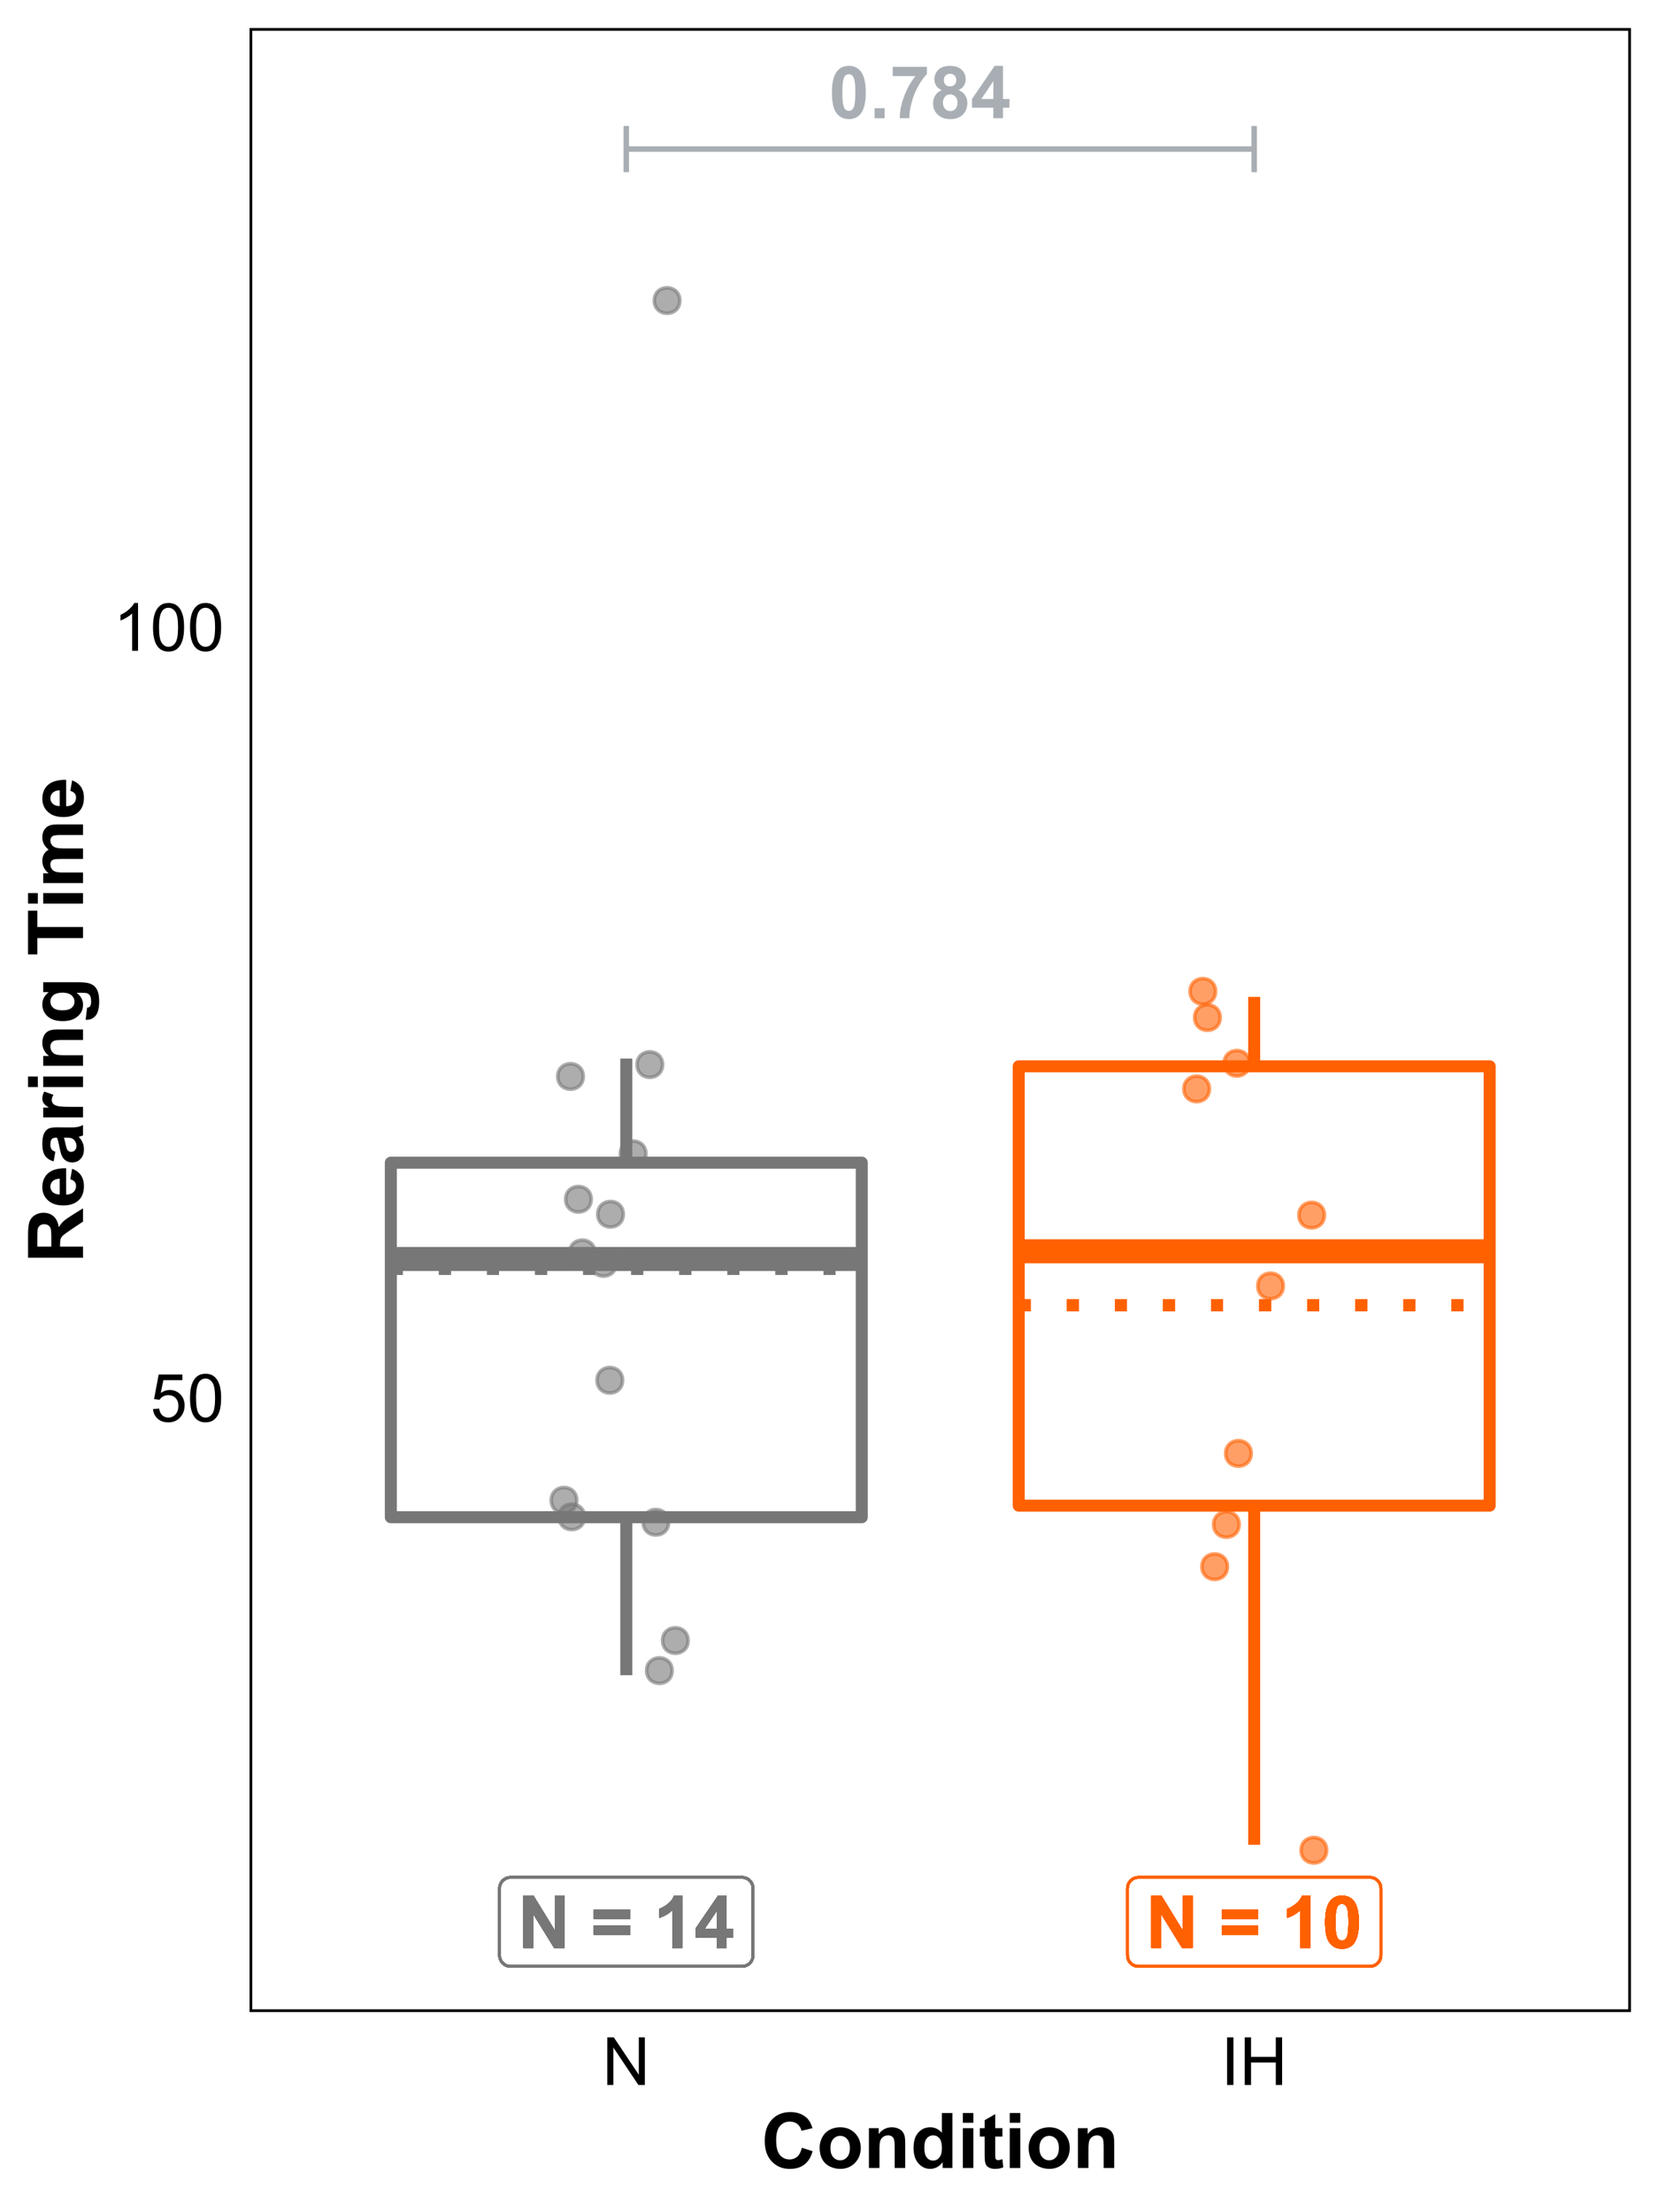 <?xml version="1.0" encoding="UTF-8"?>
<svg xmlns="http://www.w3.org/2000/svg" xmlns:xlink="http://www.w3.org/1999/xlink" width="324pt" height="432pt" viewBox="0 0 324 432" version="1.1">
<defs>
<g>
<symbol overflow="visible" id="glyph0-0">
<path style="stroke:none;" d="M 1.777 0 L 1.777 -8.891 L 8.891 -8.891 L 8.891 0 Z M 2 -0.223 L 8.668 -0.223 L 8.668 -8.668 L 2 -8.668 Z M 2 -0.223 "/>
</symbol>
<symbol overflow="visible" id="glyph0-1">
<path style="stroke:none;" d="M 3.902 -10.227 C 4.887 -10.223 5.656 -9.871 6.219 -9.168 C 6.875 -8.332 7.207 -6.949 7.211 -5.023 C 7.207 -3.094 6.875 -1.711 6.211 -0.867 C 5.656 -0.176 4.887 0.168 3.902 0.172 C 2.91 0.168 2.109 -0.207 1.508 -0.969 C 0.898 -1.727 0.598 -3.086 0.598 -5.043 C 0.598 -6.957 0.93 -8.336 1.598 -9.184 C 2.148 -9.875 2.918 -10.223 3.902 -10.227 Z M 3.902 -8.605 C 3.668 -8.602 3.457 -8.527 3.27 -8.379 C 3.082 -8.23 2.938 -7.961 2.84 -7.57 C 2.703 -7.066 2.637 -6.215 2.641 -5.023 C 2.637 -3.824 2.695 -3.004 2.82 -2.559 C 2.938 -2.109 3.09 -1.812 3.273 -1.668 C 3.457 -1.516 3.668 -1.441 3.902 -1.445 C 4.137 -1.441 4.348 -1.516 4.535 -1.668 C 4.719 -1.816 4.859 -2.086 4.965 -2.48 C 5.098 -2.977 5.168 -3.824 5.168 -5.023 C 5.168 -6.215 5.105 -7.035 4.988 -7.484 C 4.863 -7.93 4.711 -8.23 4.531 -8.379 C 4.344 -8.527 4.137 -8.602 3.902 -8.605 Z M 3.902 -8.605 "/>
</symbol>
<symbol overflow="visible" id="glyph0-2">
<path style="stroke:none;" d="M 1.02 0 L 1.02 -1.953 L 2.973 -1.953 L 2.973 0 Z M 1.02 0 "/>
</symbol>
<symbol overflow="visible" id="glyph0-3">
<path style="stroke:none;" d="M 0.605 -8.23 L 0.605 -10.043 L 7.281 -10.043 L 7.281 -8.629 C 6.727 -8.086 6.164 -7.309 5.598 -6.293 C 5.027 -5.277 4.594 -4.199 4.297 -3.059 C 3.992 -1.918 3.848 -0.898 3.855 0 L 1.973 0 C 2 -1.406 2.289 -2.84 2.844 -4.305 C 3.391 -5.766 4.125 -7.074 5.043 -8.23 Z M 0.605 -8.23 "/>
</symbol>
<symbol overflow="visible" id="glyph0-4">
<path style="stroke:none;" d="M 2.277 -5.496 C 1.77 -5.707 1.402 -5.996 1.176 -6.371 C 0.945 -6.742 0.832 -7.152 0.832 -7.598 C 0.832 -8.355 1.098 -8.984 1.629 -9.48 C 2.16 -9.977 2.914 -10.223 3.891 -10.227 C 4.859 -10.223 5.609 -9.977 6.145 -9.48 C 6.676 -8.984 6.941 -8.355 6.945 -7.598 C 6.941 -7.125 6.82 -6.703 6.578 -6.336 C 6.332 -5.965 5.988 -5.688 5.543 -5.496 C 6.105 -5.266 6.535 -4.934 6.832 -4.5 C 7.125 -4.062 7.27 -3.559 7.273 -2.992 C 7.27 -2.051 6.969 -1.285 6.371 -0.699 C 5.77 -0.113 4.973 0.176 3.98 0.18 C 3.051 0.176 2.281 -0.062 1.668 -0.547 C 0.938 -1.117 0.574 -1.906 0.578 -2.91 C 0.574 -3.461 0.711 -3.969 0.984 -4.43 C 1.258 -4.891 1.688 -5.246 2.277 -5.496 Z M 2.68 -7.461 C 2.676 -7.07 2.785 -6.77 3.008 -6.551 C 3.227 -6.332 3.523 -6.223 3.891 -6.223 C 4.258 -6.223 4.551 -6.332 4.777 -6.551 C 4.996 -6.77 5.109 -7.074 5.113 -7.469 C 5.109 -7.832 5 -8.125 4.781 -8.344 C 4.562 -8.562 4.27 -8.672 3.91 -8.676 C 3.531 -8.672 3.234 -8.559 3.012 -8.34 C 2.789 -8.113 2.676 -7.82 2.68 -7.461 Z M 2.5 -3.098 C 2.496 -2.559 2.633 -2.141 2.914 -1.84 C 3.188 -1.539 3.531 -1.387 3.945 -1.391 C 4.344 -1.387 4.68 -1.531 4.945 -1.824 C 5.211 -2.109 5.344 -2.527 5.344 -3.078 C 5.344 -3.551 5.207 -3.934 4.938 -4.227 C 4.668 -4.512 4.328 -4.656 3.918 -4.66 C 3.438 -4.656 3.082 -4.492 2.852 -4.168 C 2.613 -3.836 2.496 -3.48 2.5 -3.098 Z M 2.5 -3.098 "/>
</symbol>
<symbol overflow="visible" id="glyph0-5">
<path style="stroke:none;" d="M 4.434 0 L 4.434 -2.051 L 0.266 -2.051 L 0.266 -3.758 L 4.684 -10.227 L 6.32 -10.227 L 6.32 -3.766 L 7.586 -3.766 L 7.586 -2.051 L 6.32 -2.051 L 6.32 0 Z M 4.434 -3.766 L 4.434 -7.246 L 2.09 -3.766 Z M 4.434 -3.766 "/>
</symbol>
<symbol overflow="visible" id="glyph0-6">
<path style="stroke:none;" d=""/>
</symbol>
<symbol overflow="visible" id="glyph0-7">
<path style="stroke:none;" d="M 1.055 0 L 1.055 -10.184 L 3.055 -10.184 L 7.223 -3.383 L 7.223 -10.184 L 9.133 -10.184 L 9.133 0 L 7.07 0 L 2.965 -6.641 L 2.965 0 Z M 1.055 0 "/>
</symbol>
<symbol overflow="visible" id="glyph0-8">
<path style="stroke:none;" d="M 0.59 -5.668 L 0.59 -7.461 L 7.711 -7.461 L 7.711 -5.668 Z M 0.59 -2.586 L 0.59 -4.383 L 7.711 -4.383 L 7.711 -2.586 Z M 0.59 -2.586 "/>
</symbol>
<symbol overflow="visible" id="glyph0-9">
<path style="stroke:none;" d="M 5.598 0 L 3.648 0 L 3.648 -7.355 C 2.934 -6.684 2.094 -6.191 1.125 -5.875 L 1.125 -7.648 C 1.633 -7.812 2.184 -8.129 2.785 -8.594 C 3.379 -9.059 3.789 -9.602 4.016 -10.227 L 5.598 -10.227 Z M 5.598 0 "/>
</symbol>
<symbol overflow="visible" id="glyph1-0">
<path style="stroke:none;" d="M 1.625 0 L 1.625 -8.125 L 8.125 -8.125 L 8.125 0 Z M 1.828 -0.203 L 7.922 -0.203 L 7.922 -7.922 L 1.828 -7.922 Z M 1.828 -0.203 "/>
</symbol>
<symbol overflow="visible" id="glyph1-1">
<path style="stroke:none;" d="M 0.539 -2.438 L 1.738 -2.539 C 1.824 -1.953 2.031 -1.516 2.355 -1.223 C 2.68 -0.926 3.07 -0.777 3.531 -0.781 C 4.078 -0.777 4.543 -0.984 4.926 -1.402 C 5.305 -1.812 5.496 -2.363 5.496 -3.055 C 5.496 -3.703 5.312 -4.219 4.945 -4.594 C 4.578 -4.969 4.098 -5.156 3.512 -5.16 C 3.137 -5.156 2.805 -5.074 2.512 -4.91 C 2.215 -4.742 1.984 -4.523 1.816 -4.258 L 0.742 -4.398 L 1.645 -9.18 L 6.273 -9.18 L 6.273 -8.086 L 2.559 -8.086 L 2.055 -5.586 C 2.613 -5.973 3.199 -6.168 3.816 -6.172 C 4.625 -6.168 5.312 -5.887 5.871 -5.324 C 6.43 -4.758 6.707 -4.035 6.711 -3.156 C 6.707 -2.309 6.461 -1.582 5.973 -0.973 C 5.371 -0.219 4.559 0.156 3.531 0.16 C 2.68 0.156 1.988 -0.078 1.453 -0.551 C 0.918 -1.023 0.613 -1.652 0.539 -2.438 Z M 0.539 -2.438 "/>
</symbol>
<symbol overflow="visible" id="glyph1-2">
<path style="stroke:none;" d="M 0.539 -4.59 C 0.539 -5.684 0.652 -6.57 0.879 -7.242 C 1.105 -7.914 1.441 -8.43 1.887 -8.797 C 2.332 -9.156 2.895 -9.34 3.574 -9.344 C 4.074 -9.34 4.512 -9.238 4.887 -9.043 C 5.262 -8.84 5.57 -8.551 5.82 -8.172 C 6.062 -7.793 6.258 -7.332 6.398 -6.789 C 6.539 -6.242 6.609 -5.508 6.609 -4.59 C 6.609 -3.496 6.496 -2.617 6.27 -1.945 C 6.043 -1.273 5.707 -0.754 5.262 -0.387 C 4.816 -0.023 4.254 0.156 3.574 0.16 C 2.676 0.156 1.969 -0.16 1.461 -0.805 C 0.844 -1.578 0.539 -2.84 0.539 -4.59 Z M 1.715 -4.59 C 1.711 -3.059 1.891 -2.043 2.25 -1.539 C 2.605 -1.031 3.047 -0.777 3.574 -0.781 C 4.098 -0.777 4.535 -1.031 4.895 -1.543 C 5.25 -2.047 5.43 -3.062 5.434 -4.59 C 5.43 -6.117 5.25 -7.137 4.895 -7.641 C 4.535 -8.145 4.094 -8.395 3.562 -8.398 C 3.035 -8.395 2.613 -8.172 2.305 -7.73 C 1.906 -7.16 1.711 -6.113 1.715 -4.59 Z M 1.715 -4.59 "/>
</symbol>
<symbol overflow="visible" id="glyph1-3">
<path style="stroke:none;" d="M 4.844 0 L 3.699 0 L 3.699 -7.281 C 3.422 -7.016 3.062 -6.754 2.617 -6.492 C 2.168 -6.23 1.766 -6.031 1.414 -5.902 L 1.414 -7.008 C 2.051 -7.305 2.609 -7.668 3.09 -8.098 C 3.566 -8.527 3.906 -8.941 4.105 -9.344 L 4.844 -9.344 Z M 4.844 0 "/>
</symbol>
<symbol overflow="visible" id="glyph1-4">
<path style="stroke:none;" d="M 0.992 0 L 0.992 -9.305 L 2.254 -9.305 L 7.141 -2 L 7.141 -9.305 L 8.32 -9.305 L 8.32 0 L 7.059 0 L 2.172 -7.312 L 2.172 0 Z M 0.992 0 "/>
</symbol>
<symbol overflow="visible" id="glyph1-5">
<path style="stroke:none;" d="M 1.211 0 L 1.211 -9.305 L 2.445 -9.305 L 2.445 0 Z M 1.211 0 "/>
</symbol>
<symbol overflow="visible" id="glyph1-6">
<path style="stroke:none;" d="M 1.039 0 L 1.039 -9.305 L 2.273 -9.305 L 2.273 -5.484 L 7.109 -5.484 L 7.109 -9.305 L 8.34 -9.305 L 8.34 0 L 7.109 0 L 7.109 -4.387 L 2.273 -4.387 L 2.273 0 Z M 1.039 0 "/>
</symbol>
<symbol overflow="visible" id="glyph2-0">
<path style="stroke:none;" d="M 1.875 0 L 1.875 -9.375 L 9.375 -9.375 L 9.375 0 Z M 2.109 -0.234 L 9.141 -0.234 L 9.141 -9.141 L 2.109 -9.141 Z M 2.109 -0.234 "/>
</symbol>
<symbol overflow="visible" id="glyph2-1">
<path style="stroke:none;" d="M 7.961 -3.949 L 10.062 -3.281 C 9.734 -2.109 9.199 -1.238 8.453 -0.668 C 7.703 -0.102 6.754 0.18 5.602 0.184 C 4.176 0.18 3.004 -0.305 2.086 -1.277 C 1.168 -2.25 0.707 -3.582 0.711 -5.273 C 0.707 -7.059 1.168 -8.445 2.094 -9.438 C 3.016 -10.426 4.23 -10.922 5.734 -10.922 C 7.043 -10.922 8.109 -10.531 8.938 -9.758 C 9.422 -9.293 9.789 -8.633 10.035 -7.777 L 7.887 -7.266 C 7.762 -7.82 7.496 -8.258 7.094 -8.582 C 6.688 -8.902 6.199 -9.062 5.625 -9.066 C 4.828 -9.062 4.18 -8.777 3.688 -8.207 C 3.188 -7.633 2.941 -6.707 2.945 -5.434 C 2.941 -4.074 3.184 -3.109 3.676 -2.535 C 4.16 -1.957 4.797 -1.668 5.582 -1.672 C 6.156 -1.668 6.652 -1.852 7.066 -2.219 C 7.48 -2.582 7.777 -3.16 7.961 -3.949 Z M 7.961 -3.949 "/>
</symbol>
<symbol overflow="visible" id="glyph2-2">
<path style="stroke:none;" d="M 0.602 -4 C 0.598 -4.68 0.766 -5.34 1.105 -5.984 C 1.438 -6.621 1.914 -7.109 2.535 -7.449 C 3.152 -7.781 3.844 -7.949 4.605 -7.953 C 5.781 -7.949 6.746 -7.566 7.5 -6.805 C 8.25 -6.039 8.625 -5.074 8.629 -3.91 C 8.625 -2.73 8.246 -1.758 7.488 -0.984 C 6.73 -0.211 5.773 0.176 4.621 0.176 C 3.906 0.176 3.227 0.016 2.578 -0.305 C 1.93 -0.625 1.438 -1.098 1.105 -1.723 C 0.766 -2.348 0.598 -3.105 0.602 -4 Z M 2.711 -3.891 C 2.707 -3.117 2.891 -2.523 3.258 -2.113 C 3.625 -1.703 4.074 -1.5 4.613 -1.5 C 5.148 -1.5 5.602 -1.703 5.965 -2.113 C 6.328 -2.523 6.508 -3.121 6.512 -3.902 C 6.508 -4.664 6.328 -5.25 5.965 -5.66 C 5.602 -6.07 5.148 -6.273 4.613 -6.277 C 4.074 -6.273 3.625 -6.07 3.258 -5.66 C 2.891 -5.25 2.707 -4.66 2.711 -3.891 Z M 2.711 -3.891 "/>
</symbol>
<symbol overflow="visible" id="glyph2-3">
<path style="stroke:none;" d="M 8.152 0 L 6.094 0 L 6.094 -3.969 C 6.094 -4.805 6.047 -5.348 5.961 -5.598 C 5.867 -5.84 5.727 -6.031 5.531 -6.172 C 5.336 -6.305 5.098 -6.375 4.82 -6.379 C 4.461 -6.375 4.141 -6.277 3.859 -6.086 C 3.574 -5.887 3.379 -5.629 3.277 -5.309 C 3.168 -4.988 3.117 -4.391 3.121 -3.523 L 3.121 0 L 1.062 0 L 1.062 -7.777 L 2.973 -7.777 L 2.973 -6.637 C 3.648 -7.512 4.504 -7.949 5.539 -7.953 C 5.988 -7.949 6.402 -7.867 6.781 -7.707 C 7.156 -7.543 7.441 -7.336 7.637 -7.082 C 7.824 -6.828 7.961 -6.539 8.039 -6.219 C 8.113 -5.891 8.148 -5.43 8.152 -4.836 Z M 8.152 0 "/>
</symbol>
<symbol overflow="visible" id="glyph2-4">
<path style="stroke:none;" d="M 8.211 0 L 6.297 0 L 6.297 -1.141 C 5.98 -0.695 5.605 -0.363 5.176 -0.148 C 4.738 0.07 4.305 0.176 3.867 0.176 C 2.973 0.176 2.207 -0.184 1.57 -0.902 C 0.934 -1.621 0.613 -2.625 0.617 -3.918 C 0.613 -5.234 0.926 -6.234 1.547 -6.922 C 2.164 -7.605 2.945 -7.949 3.898 -7.953 C 4.762 -7.949 5.516 -7.59 6.152 -6.871 L 6.152 -10.738 L 8.211 -10.738 Z M 2.719 -4.059 C 2.719 -3.227 2.832 -2.625 3.062 -2.258 C 3.391 -1.715 3.855 -1.445 4.453 -1.449 C 4.926 -1.445 5.328 -1.648 5.66 -2.055 C 5.992 -2.457 6.156 -3.059 6.16 -3.859 C 6.156 -4.75 5.996 -5.395 5.676 -5.789 C 5.352 -6.18 4.938 -6.375 4.438 -6.379 C 3.945 -6.375 3.539 -6.18 3.211 -5.797 C 2.883 -5.406 2.719 -4.828 2.719 -4.059 Z M 2.719 -4.059 "/>
</symbol>
<symbol overflow="visible" id="glyph2-5">
<path style="stroke:none;" d="M 1.078 -8.832 L 1.078 -10.738 L 3.133 -10.738 L 3.133 -8.832 Z M 1.078 0 L 1.078 -7.777 L 3.133 -7.777 L 3.133 0 Z M 1.078 0 "/>
</symbol>
<symbol overflow="visible" id="glyph2-6">
<path style="stroke:none;" d="M 4.645 -7.777 L 4.645 -6.137 L 3.238 -6.137 L 3.238 -3.004 C 3.234 -2.367 3.246 -1.996 3.277 -1.891 C 3.301 -1.785 3.363 -1.699 3.457 -1.633 C 3.551 -1.562 3.668 -1.527 3.809 -1.531 C 3.996 -1.527 4.27 -1.594 4.637 -1.727 L 4.812 -0.133 C 4.328 0.074 3.789 0.176 3.188 0.176 C 2.812 0.176 2.477 0.113 2.18 -0.012 C 1.883 -0.137 1.664 -0.297 1.527 -0.492 C 1.387 -0.688 1.289 -0.953 1.238 -1.297 C 1.191 -1.531 1.172 -2.016 1.172 -2.746 L 1.172 -6.137 L 0.227 -6.137 L 0.227 -7.777 L 1.172 -7.777 L 1.172 -9.324 L 3.238 -10.523 L 3.238 -7.777 Z M 4.645 -7.777 "/>
</symbol>
<symbol overflow="visible" id="glyph3-0">
<path style="stroke:none;" d="M 0 -1.875 L -9.375 -1.875 L -9.375 -9.375 L 0 -9.375 Z M -0.234 -2.109 L -0.234 -9.141 L -9.141 -9.141 L -9.141 -2.109 Z M -0.234 -2.109 "/>
</symbol>
<symbol overflow="visible" id="glyph3-1">
<path style="stroke:none;" d="M 0 -1.098 L -10.738 -1.098 L -10.738 -5.66 C -10.734 -6.809 -10.637 -7.641 -10.449 -8.16 C -10.254 -8.68 -9.91 -9.098 -9.418 -9.41 C -8.922 -9.723 -8.359 -9.879 -7.727 -9.879 C -6.918 -9.879 -6.254 -9.641 -5.73 -9.168 C -5.207 -8.695 -4.875 -7.988 -4.738 -7.047 C -4.461 -7.512 -4.16 -7.898 -3.836 -8.207 C -3.508 -8.508 -2.926 -8.918 -2.094 -9.441 L 0 -10.75 L 0 -8.16 L -2.336 -6.594 C -3.168 -6.031 -3.695 -5.652 -3.914 -5.449 C -4.133 -5.242 -4.281 -5.023 -4.363 -4.797 C -4.441 -4.566 -4.48 -4.203 -4.484 -3.707 L -4.484 -3.266 L 0 -3.266 Z M -6.195 -3.266 L -6.195 -4.871 C -6.191 -5.906 -6.238 -6.555 -6.328 -6.816 C -6.414 -7.074 -6.562 -7.277 -6.781 -7.426 C -6.992 -7.57 -7.262 -7.645 -7.586 -7.648 C -7.945 -7.645 -8.238 -7.547 -8.461 -7.355 C -8.684 -7.16 -8.824 -6.891 -8.883 -6.539 C -8.906 -6.363 -8.918 -5.836 -8.922 -4.957 L -8.922 -3.266 Z M -6.195 -3.266 "/>
</symbol>
<symbol overflow="visible" id="glyph3-2">
<path style="stroke:none;" d="M -2.477 -5.582 L -2.133 -7.633 C -1.379 -7.363 -0.805 -6.945 -0.414 -6.383 C -0.02 -5.812 0.176 -5.102 0.176 -4.25 C 0.176 -2.891 -0.266 -1.891 -1.148 -1.246 C -1.855 -0.73 -2.75 -0.473 -3.832 -0.477 C -5.121 -0.473 -6.129 -0.809 -6.859 -1.484 C -7.586 -2.156 -7.949 -3.012 -7.953 -4.043 C -7.949 -5.199 -7.566 -6.109 -6.805 -6.781 C -6.039 -7.445 -4.871 -7.766 -3.297 -7.742 L -3.297 -2.586 C -2.684 -2.598 -2.207 -2.766 -1.871 -3.082 C -1.527 -3.398 -1.359 -3.793 -1.363 -4.27 C -1.359 -4.59 -1.445 -4.859 -1.625 -5.082 C -1.797 -5.301 -2.082 -5.469 -2.477 -5.582 Z M -4.555 -5.699 C -5.148 -5.68 -5.602 -5.523 -5.914 -5.234 C -6.219 -4.938 -6.375 -4.582 -6.379 -4.168 C -6.375 -3.715 -6.211 -3.344 -5.891 -3.055 C -5.559 -2.758 -5.113 -2.613 -4.555 -2.621 Z M -4.555 -5.699 "/>
</symbol>
<symbol overflow="visible" id="glyph3-3">
<path style="stroke:none;" d="M -5.406 -2.613 L -5.742 -0.746 C -6.492 -0.953 -7.047 -1.316 -7.41 -1.832 C -7.77 -2.344 -7.949 -3.105 -7.953 -4.117 C -7.949 -5.031 -7.84 -5.715 -7.625 -6.164 C -7.406 -6.613 -7.133 -6.93 -6.797 -7.113 C -6.461 -7.297 -5.848 -7.387 -4.957 -7.391 L -2.555 -7.367 C -1.871 -7.363 -1.367 -7.398 -1.043 -7.465 C -0.715 -7.531 -0.367 -7.652 0 -7.836 L 0 -5.801 C -0.133 -5.746 -0.336 -5.68 -0.609 -5.602 C -0.727 -5.566 -0.805 -5.543 -0.848 -5.531 C -0.504 -5.18 -0.246 -4.801 -0.078 -4.402 C 0.094 -3.996 0.176 -3.57 0.176 -3.121 C 0.176 -2.316 -0.039 -1.684 -0.477 -1.227 C -0.906 -0.762 -1.457 -0.531 -2.125 -0.535 C -2.559 -0.531 -2.949 -0.637 -3.297 -0.848 C -3.641 -1.055 -3.906 -1.348 -4.09 -1.73 C -4.273 -2.105 -4.434 -2.652 -4.57 -3.371 C -4.75 -4.328 -4.918 -4.996 -5.074 -5.367 L -5.281 -5.367 C -5.672 -5.367 -5.953 -5.27 -6.125 -5.074 C -6.289 -4.879 -6.375 -4.508 -6.379 -3.969 C -6.375 -3.602 -6.301 -3.316 -6.16 -3.113 C -6.012 -2.902 -5.762 -2.738 -5.406 -2.613 Z M -3.734 -5.367 C -3.641 -5.102 -3.535 -4.684 -3.418 -4.113 C -3.293 -3.543 -3.176 -3.168 -3.062 -2.996 C -2.871 -2.723 -2.629 -2.59 -2.336 -2.594 C -2.043 -2.59 -1.793 -2.695 -1.586 -2.914 C -1.375 -3.125 -1.27 -3.398 -1.273 -3.734 C -1.27 -4.102 -1.395 -4.457 -1.641 -4.797 C -1.824 -5.043 -2.051 -5.207 -2.32 -5.289 C -2.496 -5.34 -2.828 -5.367 -3.324 -5.367 Z M -3.734 -5.367 "/>
</symbol>
<symbol overflow="visible" id="glyph3-4">
<path style="stroke:none;" d="M 0 -3.047 L 0 -0.988 L -7.777 -0.988 L -7.777 -2.902 L -6.672 -2.902 C -7.191 -3.223 -7.535 -3.516 -7.703 -3.781 C -7.867 -4.039 -7.949 -4.336 -7.953 -4.672 C -7.949 -5.137 -7.82 -5.59 -7.566 -6.027 L -5.773 -5.391 C -5.992 -5.043 -6.105 -4.719 -6.109 -4.422 C -6.105 -4.133 -6.027 -3.891 -5.871 -3.691 C -5.711 -3.488 -5.422 -3.328 -5.008 -3.219 C -4.59 -3.102 -3.723 -3.047 -2.402 -3.047 Z M 0 -3.047 "/>
</symbol>
<symbol overflow="visible" id="glyph3-5">
<path style="stroke:none;" d="M -8.832 -1.078 L -10.738 -1.078 L -10.738 -3.137 L -8.832 -3.137 Z M 0 -1.078 L -7.777 -1.078 L -7.777 -3.137 L 0 -3.133 Z M 0 -1.078 "/>
</symbol>
<symbol overflow="visible" id="glyph3-6">
<path style="stroke:none;" d="M 0 -8.152 L 0 -6.094 L -3.969 -6.094 C -4.805 -6.094 -5.348 -6.047 -5.598 -5.961 C -5.84 -5.867 -6.031 -5.727 -6.172 -5.531 C -6.305 -5.336 -6.375 -5.098 -6.379 -4.82 C -6.375 -4.461 -6.277 -4.141 -6.086 -3.859 C -5.887 -3.574 -5.629 -3.379 -5.309 -3.277 C -4.988 -3.168 -4.391 -3.117 -3.523 -3.121 L 0 -3.121 L 0 -1.062 L -7.777 -1.062 L -7.777 -2.973 L -6.637 -2.973 C -7.512 -3.648 -7.949 -4.504 -7.953 -5.539 C -7.949 -5.988 -7.867 -6.402 -7.707 -6.781 C -7.543 -7.156 -7.336 -7.441 -7.082 -7.637 C -6.828 -7.824 -6.539 -7.961 -6.219 -8.039 C -5.891 -8.113 -5.43 -8.148 -4.832 -8.152 Z M 0 -8.152 "/>
</symbol>
<symbol overflow="visible" id="glyph3-7">
<path style="stroke:none;" d="M 0.512 -0.887 L 0.797 -3.238 C 1.07 -3.273 1.258 -3.363 1.363 -3.508 C 1.508 -3.699 1.582 -4.008 1.582 -4.43 C 1.582 -4.969 1.5 -5.371 1.34 -5.641 C 1.23 -5.816 1.059 -5.953 0.82 -6.051 C 0.648 -6.109 0.336 -6.141 -0.125 -6.145 L -1.258 -6.145 C -0.418 -5.527 0 -4.75 0 -3.816 C 0 -2.77 -0.441 -1.941 -1.324 -1.332 C -2.023 -0.852 -2.891 -0.613 -3.934 -0.617 C -5.234 -0.613 -6.23 -0.926 -6.922 -1.555 C -7.605 -2.18 -7.949 -2.961 -7.953 -3.898 C -7.949 -4.855 -7.527 -5.648 -6.688 -6.277 L -7.777 -6.277 L -7.777 -8.203 L -0.797 -8.203 C 0.117 -8.203 0.801 -8.125 1.258 -7.977 C 1.711 -7.82 2.066 -7.609 2.328 -7.34 C 2.586 -7.062 2.789 -6.695 2.938 -6.242 C 3.078 -5.781 3.152 -5.207 3.156 -4.512 C 3.152 -3.191 2.926 -2.254 2.477 -1.707 C 2.023 -1.152 1.453 -0.879 0.762 -0.879 C 0.691 -0.879 0.605 -0.879 0.512 -0.887 Z M -4.051 -2.727 C -3.223 -2.723 -2.621 -2.883 -2.238 -3.203 C -1.855 -3.52 -1.664 -3.914 -1.664 -4.387 C -1.664 -4.887 -1.859 -5.312 -2.25 -5.66 C -2.641 -6.004 -3.223 -6.176 -4 -6.18 C -4.801 -6.176 -5.398 -6.012 -5.793 -5.684 C -6.18 -5.352 -6.375 -4.93 -6.379 -4.422 C -6.375 -3.926 -6.184 -3.52 -5.805 -3.203 C -5.418 -2.883 -4.832 -2.723 -4.051 -2.727 Z M -4.051 -2.727 "/>
</symbol>
<symbol overflow="visible" id="glyph3-8">
<path style="stroke:none;" d="M 0 -3.508 L -8.922 -3.508 L -8.922 -0.324 L -10.738 -0.324 L -10.738 -8.855 L -8.922 -8.855 L -8.922 -5.676 L 0 -5.676 Z M 0 -3.508 "/>
</symbol>
<symbol overflow="visible" id="glyph3-9">
<path style="stroke:none;" d="M -7.777 -0.922 L -7.777 -2.82 L -6.715 -2.82 C -7.539 -3.496 -7.949 -4.305 -7.953 -5.246 C -7.949 -5.738 -7.848 -6.172 -7.645 -6.539 C -7.438 -6.906 -7.129 -7.207 -6.715 -7.441 C -7.129 -7.781 -7.438 -8.148 -7.645 -8.547 C -7.848 -8.941 -7.949 -9.363 -7.953 -9.812 C -7.949 -10.383 -7.836 -10.867 -7.605 -11.266 C -7.371 -11.66 -7.031 -11.957 -6.586 -12.152 C -6.25 -12.293 -5.711 -12.363 -4.973 -12.363 L 0 -12.363 L 0 -10.305 L -4.445 -10.305 C -5.215 -10.301 -5.715 -10.23 -5.941 -10.094 C -6.23 -9.902 -6.375 -9.609 -6.379 -9.215 C -6.375 -8.922 -6.285 -8.648 -6.113 -8.398 C -5.934 -8.141 -5.676 -7.961 -5.34 -7.852 C -4.996 -7.738 -4.461 -7.68 -3.734 -7.684 L 0 -7.684 L 0 -5.625 L -4.262 -5.625 C -5.016 -5.625 -5.504 -5.586 -5.727 -5.516 C -5.945 -5.438 -6.109 -5.324 -6.219 -5.176 C -6.32 -5.02 -6.375 -4.812 -6.379 -4.547 C -6.375 -4.227 -6.289 -3.941 -6.121 -3.691 C -5.949 -3.438 -5.703 -3.254 -5.383 -3.145 C -5.059 -3.031 -4.523 -2.977 -3.781 -2.98 L 0 -2.98 L 0 -0.922 Z M -7.777 -0.922 "/>
</symbol>
</g>
<clipPath id="clip1">
  <path d="M 48.734 5.48 L 318.52 5.48 L 318.52 392.914 L 48.734 392.914 Z M 48.734 5.48 "/>
</clipPath>
</defs>
<g id="surface3932">
<path style="fill:none;stroke-width:2.347;stroke-linecap:butt;stroke-linejoin:round;stroke:rgb(46.667%,46.667%,46.667%);stroke-opacity:1;stroke-miterlimit:10;" d="M 122.312 227.043 L 122.312 206.723 "/>
<path style="fill:none;stroke-width:2.347;stroke-linecap:butt;stroke-linejoin:round;stroke:rgb(46.667%,46.667%,46.667%);stroke-opacity:1;stroke-miterlimit:10;" d="M 122.312 296.281 L 122.312 327.137 "/>
<path style="fill:none;stroke-width:2.347;stroke-linecap:round;stroke-linejoin:round;stroke:rgb(46.667%,46.667%,46.667%);stroke-opacity:1;stroke-miterlimit:10;" d="M 76.328 227.043 L 76.328 296.281 L 168.301 296.281 L 168.301 227.043 Z M 76.328 227.043 "/>
<path style="fill:none;stroke-width:4.695;stroke-linecap:butt;stroke-linejoin:round;stroke:rgb(46.667%,46.667%,46.667%);stroke-opacity:1;stroke-miterlimit:10;" d="M 76.328 245.855 L 168.301 245.855 "/>
<path style="fill:none;stroke-width:2.347;stroke-linecap:butt;stroke-linejoin:round;stroke:rgb(100%,37.647%,0%);stroke-opacity:1;stroke-miterlimit:10;" d="M 244.941 208.227 L 244.941 194.68 "/>
<path style="fill:none;stroke-width:2.347;stroke-linecap:butt;stroke-linejoin:round;stroke:rgb(100%,37.647%,0%);stroke-opacity:1;stroke-miterlimit:10;" d="M 244.941 294.023 L 244.941 360.25 "/>
<path style="fill:none;stroke-width:2.347;stroke-linecap:round;stroke-linejoin:round;stroke:rgb(100%,37.647%,0%);stroke-opacity:1;stroke-miterlimit:10;" d="M 198.957 208.227 L 198.957 294.023 L 290.93 294.023 L 290.93 208.227 Z M 198.957 208.227 "/>
<path style="fill:none;stroke-width:4.695;stroke-linecap:butt;stroke-linejoin:round;stroke:rgb(100%,37.647%,0%);stroke-opacity:1;stroke-miterlimit:10;" d="M 198.957 244.352 L 290.93 244.352 "/>
<path style="fill:none;stroke-width:2.347;stroke-linecap:butt;stroke-linejoin:round;stroke:rgb(46.667%,46.667%,46.667%);stroke-opacity:1;stroke-dasharray:2.347,7.042;stroke-miterlimit:10;" d="M 76.328 247.793 L 168.301 247.793 "/>
<path style="fill:none;stroke-width:2.347;stroke-linecap:butt;stroke-linejoin:round;stroke:rgb(46.667%,46.667%,46.667%);stroke-opacity:1;stroke-dasharray:2.347,7.042;stroke-miterlimit:10;" d="M 122.312 247.793 L 122.312 247.793 "/>
<path style="fill:none;stroke-width:2.347;stroke-linecap:butt;stroke-linejoin:round;stroke:rgb(46.667%,46.667%,46.667%);stroke-opacity:1;stroke-dasharray:2.347,7.042;stroke-miterlimit:10;" d="M 76.328 247.793 L 168.301 247.793 "/>
<path style="fill:none;stroke-width:2.347;stroke-linecap:butt;stroke-linejoin:round;stroke:rgb(100%,37.647%,0%);stroke-opacity:1;stroke-dasharray:2.347,7.042;stroke-miterlimit:10;" d="M 198.957 254.887 L 290.93 254.887 "/>
<path style="fill:none;stroke-width:2.347;stroke-linecap:butt;stroke-linejoin:round;stroke:rgb(100%,37.647%,0%);stroke-opacity:1;stroke-dasharray:2.347,7.042;stroke-miterlimit:10;" d="M 244.941 254.887 L 244.941 254.887 "/>
<path style="fill:none;stroke-width:2.347;stroke-linecap:butt;stroke-linejoin:round;stroke:rgb(100%,37.647%,0%);stroke-opacity:1;stroke-dasharray:2.347,7.042;stroke-miterlimit:10;" d="M 198.957 254.887 L 290.93 254.887 "/>
<path style="fill-rule:nonzero;fill:rgb(46.667%,46.667%,46.667%);fill-opacity:0.6;stroke-width:0.709;stroke-linecap:round;stroke-linejoin:round;stroke:rgb(46.667%,46.667%,46.667%);stroke-opacity:0.6;stroke-miterlimit:10;" d="M 130.586 297.266 C 130.586 300.582 125.609 300.582 125.609 297.266 C 125.609 293.945 130.586 293.945 130.586 297.266 "/>
<path style="fill-rule:nonzero;fill:rgb(46.667%,46.667%,46.667%);fill-opacity:0.6;stroke-width:0.709;stroke-linecap:round;stroke-linejoin:round;stroke:rgb(46.667%,46.667%,46.667%);stroke-opacity:0.6;stroke-miterlimit:10;" d="M 129.395 207.891 C 129.395 211.211 124.418 211.211 124.418 207.891 C 124.418 204.574 129.395 204.574 129.395 207.891 "/>
<path style="fill-rule:nonzero;fill:rgb(46.667%,46.667%,46.667%);fill-opacity:0.6;stroke-width:0.709;stroke-linecap:round;stroke-linejoin:round;stroke:rgb(46.667%,46.667%,46.667%);stroke-opacity:0.6;stroke-miterlimit:10;" d="M 115.457 234.191 C 115.457 237.508 110.48 237.508 110.48 234.191 C 110.48 230.871 115.457 230.871 115.457 234.191 "/>
<path style="fill-rule:nonzero;fill:rgb(46.667%,46.667%,46.667%);fill-opacity:0.6;stroke-width:0.709;stroke-linecap:round;stroke-linejoin:round;stroke:rgb(46.667%,46.667%,46.667%);stroke-opacity:0.6;stroke-miterlimit:10;" d="M 132.766 58.691 C 132.766 62.008 127.789 62.008 127.789 58.691 C 127.789 55.371 132.766 55.371 132.766 58.691 "/>
<path style="fill-rule:nonzero;fill:rgb(46.667%,46.667%,46.667%);fill-opacity:0.6;stroke-width:0.709;stroke-linecap:round;stroke-linejoin:round;stroke:rgb(46.667%,46.667%,46.667%);stroke-opacity:0.6;stroke-miterlimit:10;" d="M 134.379 320.363 C 134.379 323.68 129.402 323.68 129.402 320.363 C 129.402 317.043 134.379 317.043 134.379 320.363 "/>
<path style="fill-rule:nonzero;fill:rgb(46.667%,46.667%,46.667%);fill-opacity:0.6;stroke-width:0.709;stroke-linecap:round;stroke-linejoin:round;stroke:rgb(46.667%,46.667%,46.667%);stroke-opacity:0.6;stroke-miterlimit:10;" d="M 112.633 292.969 C 112.633 296.285 107.656 296.285 107.656 292.969 C 107.656 289.648 112.633 289.648 112.633 292.969 "/>
<path style="fill-rule:nonzero;fill:rgb(46.667%,46.667%,46.667%);fill-opacity:0.6;stroke-width:0.709;stroke-linecap:round;stroke-linejoin:round;stroke:rgb(46.667%,46.667%,46.667%);stroke-opacity:0.6;stroke-miterlimit:10;" d="M 120.352 246.715 C 120.352 250.031 115.375 250.031 115.375 246.715 C 115.375 243.398 120.352 243.398 120.352 246.715 "/>
<path style="fill-rule:nonzero;fill:rgb(46.667%,46.667%,46.667%);fill-opacity:0.6;stroke-width:0.709;stroke-linecap:round;stroke-linejoin:round;stroke:rgb(46.667%,46.667%,46.667%);stroke-opacity:0.6;stroke-miterlimit:10;" d="M 116.207 244.656 C 116.207 247.973 111.23 247.973 111.23 244.656 C 111.23 241.34 116.207 241.34 116.207 244.656 "/>
<path style="fill-rule:nonzero;fill:rgb(46.667%,46.667%,46.667%);fill-opacity:0.6;stroke-width:0.709;stroke-linecap:round;stroke-linejoin:round;stroke:rgb(46.667%,46.667%,46.667%);stroke-opacity:0.6;stroke-miterlimit:10;" d="M 114.148 296.211 C 114.148 299.527 109.172 299.527 109.172 296.211 C 109.172 292.895 114.148 292.895 114.148 296.211 "/>
<path style="fill-rule:nonzero;fill:rgb(46.667%,46.667%,46.667%);fill-opacity:0.6;stroke-width:0.709;stroke-linecap:round;stroke-linejoin:round;stroke:rgb(46.667%,46.667%,46.667%);stroke-opacity:0.6;stroke-miterlimit:10;" d="M 113.906 210.211 C 113.906 213.527 108.93 213.527 108.93 210.211 C 108.93 206.891 113.906 206.891 113.906 210.211 "/>
<path style="fill-rule:nonzero;fill:rgb(46.667%,46.667%,46.667%);fill-opacity:0.6;stroke-width:0.709;stroke-linecap:round;stroke-linejoin:round;stroke:rgb(46.667%,46.667%,46.667%);stroke-opacity:0.6;stroke-miterlimit:10;" d="M 126.145 225.312 C 126.145 228.633 121.168 228.633 121.168 225.312 C 121.168 221.996 126.145 221.996 126.145 225.312 "/>
<path style="fill-rule:nonzero;fill:rgb(46.667%,46.667%,46.667%);fill-opacity:0.6;stroke-width:0.709;stroke-linecap:round;stroke-linejoin:round;stroke:rgb(46.667%,46.667%,46.667%);stroke-opacity:0.6;stroke-miterlimit:10;" d="M 121.719 237.113 C 121.719 240.434 116.742 240.434 116.742 237.113 C 116.742 233.797 121.719 233.797 121.719 237.113 "/>
<path style="fill-rule:nonzero;fill:rgb(46.667%,46.667%,46.667%);fill-opacity:0.6;stroke-width:0.709;stroke-linecap:round;stroke-linejoin:round;stroke:rgb(46.667%,46.667%,46.667%);stroke-opacity:0.6;stroke-miterlimit:10;" d="M 121.582 269.539 C 121.582 272.855 116.605 272.855 116.605 269.539 C 116.605 266.219 121.582 266.219 121.582 269.539 "/>
<path style="fill-rule:nonzero;fill:rgb(46.667%,46.667%,46.667%);fill-opacity:0.6;stroke-width:0.709;stroke-linecap:round;stroke-linejoin:round;stroke:rgb(46.667%,46.667%,46.667%);stroke-opacity:0.6;stroke-miterlimit:10;" d="M 131.262 326.238 C 131.262 329.555 126.285 329.555 126.285 326.238 C 126.285 322.918 131.262 322.918 131.262 326.238 "/>
<path style="fill-rule:nonzero;fill:rgb(100%,37.647%,0%);fill-opacity:0.6;stroke-width:0.709;stroke-linecap:round;stroke-linejoin:round;stroke:rgb(100%,37.647%,0%);stroke-opacity:0.6;stroke-miterlimit:10;" d="M 244.047 207.641 C 244.047 210.957 239.07 210.957 239.07 207.641 C 239.07 204.32 244.047 204.32 244.047 207.641 "/>
<path style="fill-rule:nonzero;fill:rgb(100%,37.647%,0%);fill-opacity:0.6;stroke-width:0.709;stroke-linecap:round;stroke-linejoin:round;stroke:rgb(100%,37.647%,0%);stroke-opacity:0.6;stroke-miterlimit:10;" d="M 239.715 305.941 C 239.715 309.258 234.738 309.258 234.738 305.941 C 234.738 302.625 239.715 302.625 239.715 305.941 "/>
<path style="fill-rule:nonzero;fill:rgb(100%,37.647%,0%);fill-opacity:0.6;stroke-width:0.709;stroke-linecap:round;stroke-linejoin:round;stroke:rgb(100%,37.647%,0%);stroke-opacity:0.6;stroke-miterlimit:10;" d="M 244.352 283.824 C 244.352 287.141 239.375 287.141 239.375 283.824 C 239.375 280.504 244.352 280.504 244.352 283.824 "/>
<path style="fill-rule:nonzero;fill:rgb(100%,37.647%,0%);fill-opacity:0.6;stroke-width:0.709;stroke-linecap:round;stroke-linejoin:round;stroke:rgb(100%,37.647%,0%);stroke-opacity:0.6;stroke-miterlimit:10;" d="M 258.652 237.289 C 258.652 240.605 253.676 240.605 253.676 237.289 C 253.676 233.973 258.652 233.973 258.652 237.289 "/>
<path style="fill-rule:nonzero;fill:rgb(100%,37.647%,0%);fill-opacity:0.6;stroke-width:0.709;stroke-linecap:round;stroke-linejoin:round;stroke:rgb(100%,37.647%,0%);stroke-opacity:0.6;stroke-miterlimit:10;" d="M 259.082 361.312 C 259.082 364.629 254.105 364.629 254.105 361.312 C 254.105 357.996 259.082 357.996 259.082 361.312 "/>
<path style="fill-rule:nonzero;fill:rgb(100%,37.647%,0%);fill-opacity:0.6;stroke-width:0.709;stroke-linecap:round;stroke-linejoin:round;stroke:rgb(100%,37.647%,0%);stroke-opacity:0.6;stroke-miterlimit:10;" d="M 242 297.695 C 242 301.012 237.023 301.012 237.023 297.695 C 237.023 294.379 242 294.379 242 297.695 "/>
<path style="fill-rule:nonzero;fill:rgb(100%,37.647%,0%);fill-opacity:0.6;stroke-width:0.709;stroke-linecap:round;stroke-linejoin:round;stroke:rgb(100%,37.647%,0%);stroke-opacity:0.6;stroke-miterlimit:10;" d="M 238.297 198.707 C 238.297 202.023 233.32 202.023 233.32 198.707 C 233.32 195.387 238.297 195.387 238.297 198.707 "/>
<path style="fill-rule:nonzero;fill:rgb(100%,37.647%,0%);fill-opacity:0.6;stroke-width:0.709;stroke-linecap:round;stroke-linejoin:round;stroke:rgb(100%,37.647%,0%);stroke-opacity:0.6;stroke-miterlimit:10;" d="M 237.398 193.59 C 237.398 196.906 232.422 196.906 232.422 193.59 C 232.422 190.273 237.398 190.273 237.398 193.59 "/>
<path style="fill-rule:nonzero;fill:rgb(100%,37.647%,0%);fill-opacity:0.6;stroke-width:0.709;stroke-linecap:round;stroke-linejoin:round;stroke:rgb(100%,37.647%,0%);stroke-opacity:0.6;stroke-miterlimit:10;" d="M 250.621 251.121 C 250.621 254.438 245.645 254.438 245.645 251.121 C 245.645 247.801 250.621 247.801 250.621 251.121 "/>
<path style="fill-rule:nonzero;fill:rgb(100%,37.647%,0%);fill-opacity:0.6;stroke-width:0.709;stroke-linecap:round;stroke-linejoin:round;stroke:rgb(100%,37.647%,0%);stroke-opacity:0.6;stroke-miterlimit:10;" d="M 236.191 212.641 C 236.191 215.957 231.215 215.957 231.215 212.641 C 231.215 209.324 236.191 209.324 236.191 212.641 "/>
<path style="fill:none;stroke-width:1.067;stroke-linecap:butt;stroke-linejoin:round;stroke:rgb(65.882%,68.235%,70.588%);stroke-opacity:1;stroke-miterlimit:10;" d="M 244.941 33.625 L 244.941 24.594 "/>
<path style="fill:none;stroke-width:1.067;stroke-linecap:butt;stroke-linejoin:round;stroke:rgb(65.882%,68.235%,70.588%);stroke-opacity:1;stroke-miterlimit:10;" d="M 244.941 29.109 L 122.312 29.109 "/>
<path style="fill:none;stroke-width:1.067;stroke-linecap:butt;stroke-linejoin:round;stroke:rgb(65.882%,68.235%,70.588%);stroke-opacity:1;stroke-miterlimit:10;" d="M 122.312 33.625 L 122.312 24.594 "/>
<g style="fill:rgb(65.882%,68.235%,70.588%);fill-opacity:1;">
  <use xlink:href="#glyph0-1" x="161.875" y="23.09"/>
  <use xlink:href="#glyph0-2" x="169.787" y="23.09"/>
  <use xlink:href="#glyph0-3" x="173.74" y="23.09"/>
  <use xlink:href="#glyph0-4" x="181.652" y="23.09"/>
  <use xlink:href="#glyph0-5" x="189.564" y="23.09"/>
  <use xlink:href="#glyph0-6" x="197.476" y="23.09"/>
  <use xlink:href="#glyph0-6" x="201.428" y="23.09"/>
</g>
<path style="fill:none;stroke-width:0.533;stroke-linecap:round;stroke-linejoin:round;stroke:rgb(46.667%,46.667%,46.667%);stroke-opacity:1;stroke-miterlimit:10;" d="M 99.719 383.996 L 144.906 383.996 L 144.82 383.992 L 145.168 383.98 L 145.508 383.91 L 145.836 383.785 L 146.137 383.613 L 146.406 383.395 L 146.637 383.133 L 146.82 382.84 L 146.957 382.52 L 147.039 382.18 L 147.066 381.836 L 147.066 368.77 L 147.039 368.426 L 146.957 368.086 L 146.82 367.766 L 146.637 367.473 L 146.406 367.215 L 146.137 366.992 L 145.836 366.82 L 145.508 366.695 L 145.168 366.629 L 144.906 366.613 L 99.719 366.613 L 99.977 366.629 L 99.629 366.613 L 99.285 366.656 L 98.953 366.75 L 98.637 366.902 L 98.352 367.098 L 98.102 367.34 L 97.891 367.617 L 97.73 367.926 L 97.621 368.254 L 97.562 368.598 L 97.559 368.77 L 97.559 381.836 L 97.562 381.66 L 97.562 382.008 L 97.621 382.352 L 97.73 382.68 L 97.891 382.988 L 98.102 383.266 L 98.352 383.508 L 98.637 383.707 L 98.953 383.855 L 99.285 383.953 L 99.629 383.992 Z M 99.719 383.996 "/>
<g style="fill:rgb(46.667%,46.667%,46.667%);fill-opacity:1;">
  <use xlink:href="#glyph0-7" x="101.156" y="380.395"/>
  <use xlink:href="#glyph0-6" x="111.43" y="380.395"/>
  <use xlink:href="#glyph0-8" x="115.383" y="380.395"/>
  <use xlink:href="#glyph0-6" x="123.691" y="380.395"/>
  <use xlink:href="#glyph0-9" x="127.643" y="380.395"/>
  <use xlink:href="#glyph0-5" x="135.555" y="380.395"/>
</g>
<path style="fill:none;stroke-width:0.533;stroke-linecap:round;stroke-linejoin:round;stroke:rgb(46.667%,46.667%,46.667%);stroke-opacity:1;stroke-miterlimit:10;" d="M 99.719 383.996 L 144.906 383.996 L 144.82 383.992 L 145.168 383.98 L 145.508 383.91 L 145.836 383.785 L 146.137 383.613 L 146.406 383.395 L 146.637 383.133 L 146.82 382.84 L 146.957 382.52 L 147.039 382.18 L 147.066 381.836 L 147.066 368.77 L 147.039 368.426 L 146.957 368.086 L 146.82 367.766 L 146.637 367.473 L 146.406 367.215 L 146.137 366.992 L 145.836 366.82 L 145.508 366.695 L 145.168 366.629 L 144.906 366.613 L 99.719 366.613 L 99.977 366.629 L 99.629 366.613 L 99.285 366.656 L 98.953 366.75 L 98.637 366.902 L 98.352 367.098 L 98.102 367.34 L 97.891 367.617 L 97.73 367.926 L 97.621 368.254 L 97.562 368.598 L 97.559 368.77 L 97.559 381.836 L 97.562 381.66 L 97.562 382.008 L 97.621 382.352 L 97.73 382.68 L 97.891 382.988 L 98.102 383.266 L 98.352 383.508 L 98.637 383.707 L 98.953 383.855 L 99.285 383.953 L 99.629 383.992 Z M 99.719 383.996 "/>
<g style="fill:rgb(46.667%,46.667%,46.667%);fill-opacity:1;">
  <use xlink:href="#glyph0-7" x="101.156" y="380.395"/>
  <use xlink:href="#glyph0-6" x="111.43" y="380.395"/>
  <use xlink:href="#glyph0-8" x="115.383" y="380.395"/>
  <use xlink:href="#glyph0-6" x="123.691" y="380.395"/>
  <use xlink:href="#glyph0-9" x="127.643" y="380.395"/>
  <use xlink:href="#glyph0-5" x="135.555" y="380.395"/>
</g>
<path style="fill:none;stroke-width:0.533;stroke-linecap:round;stroke-linejoin:round;stroke:rgb(46.667%,46.667%,46.667%);stroke-opacity:1;stroke-miterlimit:10;" d="M 99.719 383.996 L 144.906 383.996 L 144.82 383.992 L 145.168 383.98 L 145.508 383.91 L 145.836 383.785 L 146.137 383.613 L 146.406 383.395 L 146.637 383.133 L 146.82 382.84 L 146.957 382.52 L 147.039 382.18 L 147.066 381.836 L 147.066 368.77 L 147.039 368.426 L 146.957 368.086 L 146.82 367.766 L 146.637 367.473 L 146.406 367.215 L 146.137 366.992 L 145.836 366.82 L 145.508 366.695 L 145.168 366.629 L 144.906 366.613 L 99.719 366.613 L 99.977 366.629 L 99.629 366.613 L 99.285 366.656 L 98.953 366.75 L 98.637 366.902 L 98.352 367.098 L 98.102 367.34 L 97.891 367.617 L 97.73 367.926 L 97.621 368.254 L 97.562 368.598 L 97.559 368.77 L 97.559 381.836 L 97.562 381.66 L 97.562 382.008 L 97.621 382.352 L 97.73 382.68 L 97.891 382.988 L 98.102 383.266 L 98.352 383.508 L 98.637 383.707 L 98.953 383.855 L 99.285 383.953 L 99.629 383.992 Z M 99.719 383.996 "/>
<g style="fill:rgb(46.667%,46.667%,46.667%);fill-opacity:1;">
  <use xlink:href="#glyph0-7" x="101.156" y="380.395"/>
  <use xlink:href="#glyph0-6" x="111.43" y="380.395"/>
  <use xlink:href="#glyph0-8" x="115.383" y="380.395"/>
  <use xlink:href="#glyph0-6" x="123.691" y="380.395"/>
  <use xlink:href="#glyph0-9" x="127.643" y="380.395"/>
  <use xlink:href="#glyph0-5" x="135.555" y="380.395"/>
</g>
<path style="fill:none;stroke-width:0.533;stroke-linecap:round;stroke-linejoin:round;stroke:rgb(46.667%,46.667%,46.667%);stroke-opacity:1;stroke-miterlimit:10;" d="M 99.719 383.996 L 144.906 383.996 L 144.82 383.992 L 145.168 383.98 L 145.508 383.91 L 145.836 383.785 L 146.137 383.613 L 146.406 383.395 L 146.637 383.133 L 146.82 382.84 L 146.957 382.52 L 147.039 382.18 L 147.066 381.836 L 147.066 368.77 L 147.039 368.426 L 146.957 368.086 L 146.82 367.766 L 146.637 367.473 L 146.406 367.215 L 146.137 366.992 L 145.836 366.82 L 145.508 366.695 L 145.168 366.629 L 144.906 366.613 L 99.719 366.613 L 99.977 366.629 L 99.629 366.613 L 99.285 366.656 L 98.953 366.75 L 98.637 366.902 L 98.352 367.098 L 98.102 367.34 L 97.891 367.617 L 97.73 367.926 L 97.621 368.254 L 97.562 368.598 L 97.559 368.77 L 97.559 381.836 L 97.562 381.66 L 97.562 382.008 L 97.621 382.352 L 97.73 382.68 L 97.891 382.988 L 98.102 383.266 L 98.352 383.508 L 98.637 383.707 L 98.953 383.855 L 99.285 383.953 L 99.629 383.992 Z M 99.719 383.996 "/>
<g style="fill:rgb(46.667%,46.667%,46.667%);fill-opacity:1;">
  <use xlink:href="#glyph0-7" x="101.156" y="380.395"/>
  <use xlink:href="#glyph0-6" x="111.43" y="380.395"/>
  <use xlink:href="#glyph0-8" x="115.383" y="380.395"/>
  <use xlink:href="#glyph0-6" x="123.691" y="380.395"/>
  <use xlink:href="#glyph0-9" x="127.643" y="380.395"/>
  <use xlink:href="#glyph0-5" x="135.555" y="380.395"/>
</g>
<path style="fill:none;stroke-width:0.533;stroke-linecap:round;stroke-linejoin:round;stroke:rgb(46.667%,46.667%,46.667%);stroke-opacity:1;stroke-miterlimit:10;" d="M 99.719 383.996 L 144.906 383.996 L 144.82 383.992 L 145.168 383.98 L 145.508 383.91 L 145.836 383.785 L 146.137 383.613 L 146.406 383.395 L 146.637 383.133 L 146.82 382.84 L 146.957 382.52 L 147.039 382.18 L 147.066 381.836 L 147.066 368.77 L 147.039 368.426 L 146.957 368.086 L 146.82 367.766 L 146.637 367.473 L 146.406 367.215 L 146.137 366.992 L 145.836 366.82 L 145.508 366.695 L 145.168 366.629 L 144.906 366.613 L 99.719 366.613 L 99.977 366.629 L 99.629 366.613 L 99.285 366.656 L 98.953 366.75 L 98.637 366.902 L 98.352 367.098 L 98.102 367.34 L 97.891 367.617 L 97.73 367.926 L 97.621 368.254 L 97.562 368.598 L 97.559 368.77 L 97.559 381.836 L 97.562 381.66 L 97.562 382.008 L 97.621 382.352 L 97.73 382.68 L 97.891 382.988 L 98.102 383.266 L 98.352 383.508 L 98.637 383.707 L 98.953 383.855 L 99.285 383.953 L 99.629 383.992 Z M 99.719 383.996 "/>
<g style="fill:rgb(46.667%,46.667%,46.667%);fill-opacity:1;">
  <use xlink:href="#glyph0-7" x="101.156" y="380.395"/>
  <use xlink:href="#glyph0-6" x="111.43" y="380.395"/>
  <use xlink:href="#glyph0-8" x="115.383" y="380.395"/>
  <use xlink:href="#glyph0-6" x="123.691" y="380.395"/>
  <use xlink:href="#glyph0-9" x="127.643" y="380.395"/>
  <use xlink:href="#glyph0-5" x="135.555" y="380.395"/>
</g>
<path style="fill:none;stroke-width:0.533;stroke-linecap:round;stroke-linejoin:round;stroke:rgb(46.667%,46.667%,46.667%);stroke-opacity:1;stroke-miterlimit:10;" d="M 99.719 383.996 L 144.906 383.996 L 144.82 383.992 L 145.168 383.98 L 145.508 383.91 L 145.836 383.785 L 146.137 383.613 L 146.406 383.395 L 146.637 383.133 L 146.82 382.84 L 146.957 382.52 L 147.039 382.18 L 147.066 381.836 L 147.066 368.77 L 147.039 368.426 L 146.957 368.086 L 146.82 367.766 L 146.637 367.473 L 146.406 367.215 L 146.137 366.992 L 145.836 366.82 L 145.508 366.695 L 145.168 366.629 L 144.906 366.613 L 99.719 366.613 L 99.977 366.629 L 99.629 366.613 L 99.285 366.656 L 98.953 366.75 L 98.637 366.902 L 98.352 367.098 L 98.102 367.34 L 97.891 367.617 L 97.73 367.926 L 97.621 368.254 L 97.562 368.598 L 97.559 368.77 L 97.559 381.836 L 97.562 381.66 L 97.562 382.008 L 97.621 382.352 L 97.73 382.68 L 97.891 382.988 L 98.102 383.266 L 98.352 383.508 L 98.637 383.707 L 98.953 383.855 L 99.285 383.953 L 99.629 383.992 Z M 99.719 383.996 "/>
<g style="fill:rgb(46.667%,46.667%,46.667%);fill-opacity:1;">
  <use xlink:href="#glyph0-7" x="101.156" y="380.395"/>
  <use xlink:href="#glyph0-6" x="111.43" y="380.395"/>
  <use xlink:href="#glyph0-8" x="115.383" y="380.395"/>
  <use xlink:href="#glyph0-6" x="123.691" y="380.395"/>
  <use xlink:href="#glyph0-9" x="127.643" y="380.395"/>
  <use xlink:href="#glyph0-5" x="135.555" y="380.395"/>
</g>
<path style="fill:none;stroke-width:0.533;stroke-linecap:round;stroke-linejoin:round;stroke:rgb(46.667%,46.667%,46.667%);stroke-opacity:1;stroke-miterlimit:10;" d="M 99.719 383.996 L 144.906 383.996 L 144.82 383.992 L 145.168 383.98 L 145.508 383.91 L 145.836 383.785 L 146.137 383.613 L 146.406 383.395 L 146.637 383.133 L 146.82 382.84 L 146.957 382.52 L 147.039 382.18 L 147.066 381.836 L 147.066 368.77 L 147.039 368.426 L 146.957 368.086 L 146.82 367.766 L 146.637 367.473 L 146.406 367.215 L 146.137 366.992 L 145.836 366.82 L 145.508 366.695 L 145.168 366.629 L 144.906 366.613 L 99.719 366.613 L 99.977 366.629 L 99.629 366.613 L 99.285 366.656 L 98.953 366.75 L 98.637 366.902 L 98.352 367.098 L 98.102 367.34 L 97.891 367.617 L 97.73 367.926 L 97.621 368.254 L 97.562 368.598 L 97.559 368.77 L 97.559 381.836 L 97.562 381.66 L 97.562 382.008 L 97.621 382.352 L 97.73 382.68 L 97.891 382.988 L 98.102 383.266 L 98.352 383.508 L 98.637 383.707 L 98.953 383.855 L 99.285 383.953 L 99.629 383.992 Z M 99.719 383.996 "/>
<g style="fill:rgb(46.667%,46.667%,46.667%);fill-opacity:1;">
  <use xlink:href="#glyph0-7" x="101.156" y="380.395"/>
  <use xlink:href="#glyph0-6" x="111.43" y="380.395"/>
  <use xlink:href="#glyph0-8" x="115.383" y="380.395"/>
  <use xlink:href="#glyph0-6" x="123.691" y="380.395"/>
  <use xlink:href="#glyph0-9" x="127.643" y="380.395"/>
  <use xlink:href="#glyph0-5" x="135.555" y="380.395"/>
</g>
<path style="fill:none;stroke-width:0.533;stroke-linecap:round;stroke-linejoin:round;stroke:rgb(46.667%,46.667%,46.667%);stroke-opacity:1;stroke-miterlimit:10;" d="M 99.719 383.996 L 144.906 383.996 L 144.82 383.992 L 145.168 383.98 L 145.508 383.91 L 145.836 383.785 L 146.137 383.613 L 146.406 383.395 L 146.637 383.133 L 146.82 382.84 L 146.957 382.52 L 147.039 382.18 L 147.066 381.836 L 147.066 368.77 L 147.039 368.426 L 146.957 368.086 L 146.82 367.766 L 146.637 367.473 L 146.406 367.215 L 146.137 366.992 L 145.836 366.82 L 145.508 366.695 L 145.168 366.629 L 144.906 366.613 L 99.719 366.613 L 99.977 366.629 L 99.629 366.613 L 99.285 366.656 L 98.953 366.75 L 98.637 366.902 L 98.352 367.098 L 98.102 367.34 L 97.891 367.617 L 97.73 367.926 L 97.621 368.254 L 97.562 368.598 L 97.559 368.77 L 97.559 381.836 L 97.562 381.66 L 97.562 382.008 L 97.621 382.352 L 97.73 382.68 L 97.891 382.988 L 98.102 383.266 L 98.352 383.508 L 98.637 383.707 L 98.953 383.855 L 99.285 383.953 L 99.629 383.992 Z M 99.719 383.996 "/>
<g style="fill:rgb(46.667%,46.667%,46.667%);fill-opacity:1;">
  <use xlink:href="#glyph0-7" x="101.156" y="380.395"/>
  <use xlink:href="#glyph0-6" x="111.43" y="380.395"/>
  <use xlink:href="#glyph0-8" x="115.383" y="380.395"/>
  <use xlink:href="#glyph0-6" x="123.691" y="380.395"/>
  <use xlink:href="#glyph0-9" x="127.643" y="380.395"/>
  <use xlink:href="#glyph0-5" x="135.555" y="380.395"/>
</g>
<path style="fill:none;stroke-width:0.533;stroke-linecap:round;stroke-linejoin:round;stroke:rgb(46.667%,46.667%,46.667%);stroke-opacity:1;stroke-miterlimit:10;" d="M 99.719 383.996 L 144.906 383.996 L 144.82 383.992 L 145.168 383.98 L 145.508 383.91 L 145.836 383.785 L 146.137 383.613 L 146.406 383.395 L 146.637 383.133 L 146.82 382.84 L 146.957 382.52 L 147.039 382.18 L 147.066 381.836 L 147.066 368.77 L 147.039 368.426 L 146.957 368.086 L 146.82 367.766 L 146.637 367.473 L 146.406 367.215 L 146.137 366.992 L 145.836 366.82 L 145.508 366.695 L 145.168 366.629 L 144.906 366.613 L 99.719 366.613 L 99.977 366.629 L 99.629 366.613 L 99.285 366.656 L 98.953 366.75 L 98.637 366.902 L 98.352 367.098 L 98.102 367.34 L 97.891 367.617 L 97.73 367.926 L 97.621 368.254 L 97.562 368.598 L 97.559 368.77 L 97.559 381.836 L 97.562 381.66 L 97.562 382.008 L 97.621 382.352 L 97.73 382.68 L 97.891 382.988 L 98.102 383.266 L 98.352 383.508 L 98.637 383.707 L 98.953 383.855 L 99.285 383.953 L 99.629 383.992 Z M 99.719 383.996 "/>
<g style="fill:rgb(46.667%,46.667%,46.667%);fill-opacity:1;">
  <use xlink:href="#glyph0-7" x="101.156" y="380.395"/>
  <use xlink:href="#glyph0-6" x="111.43" y="380.395"/>
  <use xlink:href="#glyph0-8" x="115.383" y="380.395"/>
  <use xlink:href="#glyph0-6" x="123.691" y="380.395"/>
  <use xlink:href="#glyph0-9" x="127.643" y="380.395"/>
  <use xlink:href="#glyph0-5" x="135.555" y="380.395"/>
</g>
<path style="fill:none;stroke-width:0.533;stroke-linecap:round;stroke-linejoin:round;stroke:rgb(46.667%,46.667%,46.667%);stroke-opacity:1;stroke-miterlimit:10;" d="M 99.719 383.996 L 144.906 383.996 L 144.82 383.992 L 145.168 383.98 L 145.508 383.91 L 145.836 383.785 L 146.137 383.613 L 146.406 383.395 L 146.637 383.133 L 146.82 382.84 L 146.957 382.52 L 147.039 382.18 L 147.066 381.836 L 147.066 368.77 L 147.039 368.426 L 146.957 368.086 L 146.82 367.766 L 146.637 367.473 L 146.406 367.215 L 146.137 366.992 L 145.836 366.82 L 145.508 366.695 L 145.168 366.629 L 144.906 366.613 L 99.719 366.613 L 99.977 366.629 L 99.629 366.613 L 99.285 366.656 L 98.953 366.75 L 98.637 366.902 L 98.352 367.098 L 98.102 367.34 L 97.891 367.617 L 97.73 367.926 L 97.621 368.254 L 97.562 368.598 L 97.559 368.77 L 97.559 381.836 L 97.562 381.66 L 97.562 382.008 L 97.621 382.352 L 97.73 382.68 L 97.891 382.988 L 98.102 383.266 L 98.352 383.508 L 98.637 383.707 L 98.953 383.855 L 99.285 383.953 L 99.629 383.992 Z M 99.719 383.996 "/>
<g style="fill:rgb(46.667%,46.667%,46.667%);fill-opacity:1;">
  <use xlink:href="#glyph0-7" x="101.156" y="380.395"/>
  <use xlink:href="#glyph0-6" x="111.43" y="380.395"/>
  <use xlink:href="#glyph0-8" x="115.383" y="380.395"/>
  <use xlink:href="#glyph0-6" x="123.691" y="380.395"/>
  <use xlink:href="#glyph0-9" x="127.643" y="380.395"/>
  <use xlink:href="#glyph0-5" x="135.555" y="380.395"/>
</g>
<path style="fill:none;stroke-width:0.533;stroke-linecap:round;stroke-linejoin:round;stroke:rgb(46.667%,46.667%,46.667%);stroke-opacity:1;stroke-miterlimit:10;" d="M 99.719 383.996 L 144.906 383.996 L 144.82 383.992 L 145.168 383.98 L 145.508 383.91 L 145.836 383.785 L 146.137 383.613 L 146.406 383.395 L 146.637 383.133 L 146.82 382.84 L 146.957 382.52 L 147.039 382.18 L 147.066 381.836 L 147.066 368.77 L 147.039 368.426 L 146.957 368.086 L 146.82 367.766 L 146.637 367.473 L 146.406 367.215 L 146.137 366.992 L 145.836 366.82 L 145.508 366.695 L 145.168 366.629 L 144.906 366.613 L 99.719 366.613 L 99.977 366.629 L 99.629 366.613 L 99.285 366.656 L 98.953 366.75 L 98.637 366.902 L 98.352 367.098 L 98.102 367.34 L 97.891 367.617 L 97.73 367.926 L 97.621 368.254 L 97.562 368.598 L 97.559 368.77 L 97.559 381.836 L 97.562 381.66 L 97.562 382.008 L 97.621 382.352 L 97.73 382.68 L 97.891 382.988 L 98.102 383.266 L 98.352 383.508 L 98.637 383.707 L 98.953 383.855 L 99.285 383.953 L 99.629 383.992 Z M 99.719 383.996 "/>
<g style="fill:rgb(46.667%,46.667%,46.667%);fill-opacity:1;">
  <use xlink:href="#glyph0-7" x="101.156" y="380.395"/>
  <use xlink:href="#glyph0-6" x="111.43" y="380.395"/>
  <use xlink:href="#glyph0-8" x="115.383" y="380.395"/>
  <use xlink:href="#glyph0-6" x="123.691" y="380.395"/>
  <use xlink:href="#glyph0-9" x="127.643" y="380.395"/>
  <use xlink:href="#glyph0-5" x="135.555" y="380.395"/>
</g>
<path style="fill:none;stroke-width:0.533;stroke-linecap:round;stroke-linejoin:round;stroke:rgb(46.667%,46.667%,46.667%);stroke-opacity:1;stroke-miterlimit:10;" d="M 99.719 383.996 L 144.906 383.996 L 144.82 383.992 L 145.168 383.98 L 145.508 383.91 L 145.836 383.785 L 146.137 383.613 L 146.406 383.395 L 146.637 383.133 L 146.82 382.84 L 146.957 382.52 L 147.039 382.18 L 147.066 381.836 L 147.066 368.77 L 147.039 368.426 L 146.957 368.086 L 146.82 367.766 L 146.637 367.473 L 146.406 367.215 L 146.137 366.992 L 145.836 366.82 L 145.508 366.695 L 145.168 366.629 L 144.906 366.613 L 99.719 366.613 L 99.977 366.629 L 99.629 366.613 L 99.285 366.656 L 98.953 366.75 L 98.637 366.902 L 98.352 367.098 L 98.102 367.34 L 97.891 367.617 L 97.73 367.926 L 97.621 368.254 L 97.562 368.598 L 97.559 368.77 L 97.559 381.836 L 97.562 381.66 L 97.562 382.008 L 97.621 382.352 L 97.73 382.68 L 97.891 382.988 L 98.102 383.266 L 98.352 383.508 L 98.637 383.707 L 98.953 383.855 L 99.285 383.953 L 99.629 383.992 Z M 99.719 383.996 "/>
<g style="fill:rgb(46.667%,46.667%,46.667%);fill-opacity:1;">
  <use xlink:href="#glyph0-7" x="101.156" y="380.395"/>
  <use xlink:href="#glyph0-6" x="111.43" y="380.395"/>
  <use xlink:href="#glyph0-8" x="115.383" y="380.395"/>
  <use xlink:href="#glyph0-6" x="123.691" y="380.395"/>
  <use xlink:href="#glyph0-9" x="127.643" y="380.395"/>
  <use xlink:href="#glyph0-5" x="135.555" y="380.395"/>
</g>
<path style="fill:none;stroke-width:0.533;stroke-linecap:round;stroke-linejoin:round;stroke:rgb(46.667%,46.667%,46.667%);stroke-opacity:1;stroke-miterlimit:10;" d="M 99.719 383.996 L 144.906 383.996 L 144.82 383.992 L 145.168 383.98 L 145.508 383.91 L 145.836 383.785 L 146.137 383.613 L 146.406 383.395 L 146.637 383.133 L 146.82 382.84 L 146.957 382.52 L 147.039 382.18 L 147.066 381.836 L 147.066 368.77 L 147.039 368.426 L 146.957 368.086 L 146.82 367.766 L 146.637 367.473 L 146.406 367.215 L 146.137 366.992 L 145.836 366.82 L 145.508 366.695 L 145.168 366.629 L 144.906 366.613 L 99.719 366.613 L 99.977 366.629 L 99.629 366.613 L 99.285 366.656 L 98.953 366.75 L 98.637 366.902 L 98.352 367.098 L 98.102 367.34 L 97.891 367.617 L 97.73 367.926 L 97.621 368.254 L 97.562 368.598 L 97.559 368.77 L 97.559 381.836 L 97.562 381.66 L 97.562 382.008 L 97.621 382.352 L 97.73 382.68 L 97.891 382.988 L 98.102 383.266 L 98.352 383.508 L 98.637 383.707 L 98.953 383.855 L 99.285 383.953 L 99.629 383.992 Z M 99.719 383.996 "/>
<g style="fill:rgb(46.667%,46.667%,46.667%);fill-opacity:1;">
  <use xlink:href="#glyph0-7" x="101.156" y="380.395"/>
  <use xlink:href="#glyph0-6" x="111.43" y="380.395"/>
  <use xlink:href="#glyph0-8" x="115.383" y="380.395"/>
  <use xlink:href="#glyph0-6" x="123.691" y="380.395"/>
  <use xlink:href="#glyph0-9" x="127.643" y="380.395"/>
  <use xlink:href="#glyph0-5" x="135.555" y="380.395"/>
</g>
<path style="fill:none;stroke-width:0.533;stroke-linecap:round;stroke-linejoin:round;stroke:rgb(46.667%,46.667%,46.667%);stroke-opacity:1;stroke-miterlimit:10;" d="M 99.719 383.996 L 144.906 383.996 L 144.82 383.992 L 145.168 383.98 L 145.508 383.91 L 145.836 383.785 L 146.137 383.613 L 146.406 383.395 L 146.637 383.133 L 146.82 382.84 L 146.957 382.52 L 147.039 382.18 L 147.066 381.836 L 147.066 368.77 L 147.039 368.426 L 146.957 368.086 L 146.82 367.766 L 146.637 367.473 L 146.406 367.215 L 146.137 366.992 L 145.836 366.82 L 145.508 366.695 L 145.168 366.629 L 144.906 366.613 L 99.719 366.613 L 99.977 366.629 L 99.629 366.613 L 99.285 366.656 L 98.953 366.75 L 98.637 366.902 L 98.352 367.098 L 98.102 367.34 L 97.891 367.617 L 97.73 367.926 L 97.621 368.254 L 97.562 368.598 L 97.559 368.77 L 97.559 381.836 L 97.562 381.66 L 97.562 382.008 L 97.621 382.352 L 97.73 382.68 L 97.891 382.988 L 98.102 383.266 L 98.352 383.508 L 98.637 383.707 L 98.953 383.855 L 99.285 383.953 L 99.629 383.992 Z M 99.719 383.996 "/>
<g style="fill:rgb(46.667%,46.667%,46.667%);fill-opacity:1;">
  <use xlink:href="#glyph0-7" x="101.156" y="380.395"/>
  <use xlink:href="#glyph0-6" x="111.43" y="380.395"/>
  <use xlink:href="#glyph0-8" x="115.383" y="380.395"/>
  <use xlink:href="#glyph0-6" x="123.691" y="380.395"/>
  <use xlink:href="#glyph0-9" x="127.643" y="380.395"/>
  <use xlink:href="#glyph0-5" x="135.555" y="380.395"/>
</g>
<path style="fill:none;stroke-width:0.533;stroke-linecap:round;stroke-linejoin:round;stroke:rgb(100%,37.647%,0%);stroke-opacity:1;stroke-miterlimit:10;" d="M 222.348 383.996 L 267.539 383.996 L 267.449 383.992 L 267.797 383.98 L 268.141 383.91 L 268.465 383.785 L 268.766 383.613 L 269.035 383.395 L 269.266 383.133 L 269.449 382.84 L 269.586 382.52 L 269.672 382.18 L 269.699 381.836 L 269.699 368.77 L 269.672 368.426 L 269.586 368.086 L 269.449 367.766 L 269.266 367.473 L 269.035 367.215 L 268.766 366.992 L 268.465 366.82 L 268.141 366.695 L 267.797 366.629 L 267.539 366.613 L 222.348 366.613 L 222.609 366.629 L 222.262 366.613 L 221.914 366.656 L 221.582 366.75 L 221.266 366.902 L 220.98 367.098 L 220.73 367.34 L 220.523 367.617 L 220.359 367.926 L 220.25 368.254 L 220.195 368.598 L 220.188 368.77 L 220.188 381.836 L 220.195 381.66 L 220.195 382.008 L 220.25 382.352 L 220.359 382.68 L 220.523 382.988 L 220.73 383.266 L 220.98 383.508 L 221.266 383.707 L 221.582 383.855 L 221.914 383.953 L 222.262 383.992 Z M 222.348 383.996 "/>
<g style="fill:rgb(100%,37.647%,0%);fill-opacity:1;">
  <use xlink:href="#glyph0-7" x="223.785" y="380.395"/>
  <use xlink:href="#glyph0-6" x="234.059" y="380.395"/>
  <use xlink:href="#glyph0-8" x="238.012" y="380.395"/>
  <use xlink:href="#glyph0-6" x="246.32" y="380.395"/>
  <use xlink:href="#glyph0-9" x="250.272" y="380.395"/>
  <use xlink:href="#glyph0-1" x="258.184" y="380.395"/>
</g>
<path style="fill:none;stroke-width:0.533;stroke-linecap:round;stroke-linejoin:round;stroke:rgb(100%,37.647%,0%);stroke-opacity:1;stroke-miterlimit:10;" d="M 222.348 383.996 L 267.539 383.996 L 267.449 383.992 L 267.797 383.98 L 268.141 383.91 L 268.465 383.785 L 268.766 383.613 L 269.035 383.395 L 269.266 383.133 L 269.449 382.84 L 269.586 382.52 L 269.672 382.18 L 269.699 381.836 L 269.699 368.77 L 269.672 368.426 L 269.586 368.086 L 269.449 367.766 L 269.266 367.473 L 269.035 367.215 L 268.766 366.992 L 268.465 366.82 L 268.141 366.695 L 267.797 366.629 L 267.539 366.613 L 222.348 366.613 L 222.609 366.629 L 222.262 366.613 L 221.914 366.656 L 221.582 366.75 L 221.266 366.902 L 220.98 367.098 L 220.73 367.34 L 220.523 367.617 L 220.359 367.926 L 220.25 368.254 L 220.195 368.598 L 220.188 368.77 L 220.188 381.836 L 220.195 381.66 L 220.195 382.008 L 220.25 382.352 L 220.359 382.68 L 220.523 382.988 L 220.73 383.266 L 220.98 383.508 L 221.266 383.707 L 221.582 383.855 L 221.914 383.953 L 222.262 383.992 Z M 222.348 383.996 "/>
<g style="fill:rgb(100%,37.647%,0%);fill-opacity:1;">
  <use xlink:href="#glyph0-7" x="223.785" y="380.395"/>
  <use xlink:href="#glyph0-6" x="234.059" y="380.395"/>
  <use xlink:href="#glyph0-8" x="238.012" y="380.395"/>
  <use xlink:href="#glyph0-6" x="246.32" y="380.395"/>
  <use xlink:href="#glyph0-9" x="250.272" y="380.395"/>
  <use xlink:href="#glyph0-1" x="258.184" y="380.395"/>
</g>
<path style="fill:none;stroke-width:0.533;stroke-linecap:round;stroke-linejoin:round;stroke:rgb(100%,37.647%,0%);stroke-opacity:1;stroke-miterlimit:10;" d="M 222.348 383.996 L 267.539 383.996 L 267.449 383.992 L 267.797 383.98 L 268.141 383.91 L 268.465 383.785 L 268.766 383.613 L 269.035 383.395 L 269.266 383.133 L 269.449 382.84 L 269.586 382.52 L 269.672 382.18 L 269.699 381.836 L 269.699 368.77 L 269.672 368.426 L 269.586 368.086 L 269.449 367.766 L 269.266 367.473 L 269.035 367.215 L 268.766 366.992 L 268.465 366.82 L 268.141 366.695 L 267.797 366.629 L 267.539 366.613 L 222.348 366.613 L 222.609 366.629 L 222.262 366.613 L 221.914 366.656 L 221.582 366.75 L 221.266 366.902 L 220.98 367.098 L 220.73 367.34 L 220.523 367.617 L 220.359 367.926 L 220.25 368.254 L 220.195 368.598 L 220.188 368.77 L 220.188 381.836 L 220.195 381.66 L 220.195 382.008 L 220.25 382.352 L 220.359 382.68 L 220.523 382.988 L 220.73 383.266 L 220.98 383.508 L 221.266 383.707 L 221.582 383.855 L 221.914 383.953 L 222.262 383.992 Z M 222.348 383.996 "/>
<g style="fill:rgb(100%,37.647%,0%);fill-opacity:1;">
  <use xlink:href="#glyph0-7" x="223.785" y="380.395"/>
  <use xlink:href="#glyph0-6" x="234.059" y="380.395"/>
  <use xlink:href="#glyph0-8" x="238.012" y="380.395"/>
  <use xlink:href="#glyph0-6" x="246.32" y="380.395"/>
  <use xlink:href="#glyph0-9" x="250.272" y="380.395"/>
  <use xlink:href="#glyph0-1" x="258.184" y="380.395"/>
</g>
<path style="fill:none;stroke-width:0.533;stroke-linecap:round;stroke-linejoin:round;stroke:rgb(100%,37.647%,0%);stroke-opacity:1;stroke-miterlimit:10;" d="M 222.348 383.996 L 267.539 383.996 L 267.449 383.992 L 267.797 383.98 L 268.141 383.91 L 268.465 383.785 L 268.766 383.613 L 269.035 383.395 L 269.266 383.133 L 269.449 382.84 L 269.586 382.52 L 269.672 382.18 L 269.699 381.836 L 269.699 368.77 L 269.672 368.426 L 269.586 368.086 L 269.449 367.766 L 269.266 367.473 L 269.035 367.215 L 268.766 366.992 L 268.465 366.82 L 268.141 366.695 L 267.797 366.629 L 267.539 366.613 L 222.348 366.613 L 222.609 366.629 L 222.262 366.613 L 221.914 366.656 L 221.582 366.75 L 221.266 366.902 L 220.98 367.098 L 220.73 367.34 L 220.523 367.617 L 220.359 367.926 L 220.25 368.254 L 220.195 368.598 L 220.188 368.77 L 220.188 381.836 L 220.195 381.66 L 220.195 382.008 L 220.25 382.352 L 220.359 382.68 L 220.523 382.988 L 220.73 383.266 L 220.98 383.508 L 221.266 383.707 L 221.582 383.855 L 221.914 383.953 L 222.262 383.992 Z M 222.348 383.996 "/>
<g style="fill:rgb(100%,37.647%,0%);fill-opacity:1;">
  <use xlink:href="#glyph0-7" x="223.785" y="380.395"/>
  <use xlink:href="#glyph0-6" x="234.059" y="380.395"/>
  <use xlink:href="#glyph0-8" x="238.012" y="380.395"/>
  <use xlink:href="#glyph0-6" x="246.32" y="380.395"/>
  <use xlink:href="#glyph0-9" x="250.272" y="380.395"/>
  <use xlink:href="#glyph0-1" x="258.184" y="380.395"/>
</g>
<path style="fill:none;stroke-width:0.533;stroke-linecap:round;stroke-linejoin:round;stroke:rgb(100%,37.647%,0%);stroke-opacity:1;stroke-miterlimit:10;" d="M 222.348 383.996 L 267.539 383.996 L 267.449 383.992 L 267.797 383.98 L 268.141 383.91 L 268.465 383.785 L 268.766 383.613 L 269.035 383.395 L 269.266 383.133 L 269.449 382.84 L 269.586 382.52 L 269.672 382.18 L 269.699 381.836 L 269.699 368.77 L 269.672 368.426 L 269.586 368.086 L 269.449 367.766 L 269.266 367.473 L 269.035 367.215 L 268.766 366.992 L 268.465 366.82 L 268.141 366.695 L 267.797 366.629 L 267.539 366.613 L 222.348 366.613 L 222.609 366.629 L 222.262 366.613 L 221.914 366.656 L 221.582 366.75 L 221.266 366.902 L 220.98 367.098 L 220.73 367.34 L 220.523 367.617 L 220.359 367.926 L 220.25 368.254 L 220.195 368.598 L 220.188 368.77 L 220.188 381.836 L 220.195 381.66 L 220.195 382.008 L 220.25 382.352 L 220.359 382.68 L 220.523 382.988 L 220.73 383.266 L 220.98 383.508 L 221.266 383.707 L 221.582 383.855 L 221.914 383.953 L 222.262 383.992 Z M 222.348 383.996 "/>
<g style="fill:rgb(100%,37.647%,0%);fill-opacity:1;">
  <use xlink:href="#glyph0-7" x="223.785" y="380.395"/>
  <use xlink:href="#glyph0-6" x="234.059" y="380.395"/>
  <use xlink:href="#glyph0-8" x="238.012" y="380.395"/>
  <use xlink:href="#glyph0-6" x="246.32" y="380.395"/>
  <use xlink:href="#glyph0-9" x="250.272" y="380.395"/>
  <use xlink:href="#glyph0-1" x="258.184" y="380.395"/>
</g>
<path style="fill:none;stroke-width:0.533;stroke-linecap:round;stroke-linejoin:round;stroke:rgb(100%,37.647%,0%);stroke-opacity:1;stroke-miterlimit:10;" d="M 222.348 383.996 L 267.539 383.996 L 267.449 383.992 L 267.797 383.98 L 268.141 383.91 L 268.465 383.785 L 268.766 383.613 L 269.035 383.395 L 269.266 383.133 L 269.449 382.84 L 269.586 382.52 L 269.672 382.18 L 269.699 381.836 L 269.699 368.77 L 269.672 368.426 L 269.586 368.086 L 269.449 367.766 L 269.266 367.473 L 269.035 367.215 L 268.766 366.992 L 268.465 366.82 L 268.141 366.695 L 267.797 366.629 L 267.539 366.613 L 222.348 366.613 L 222.609 366.629 L 222.262 366.613 L 221.914 366.656 L 221.582 366.75 L 221.266 366.902 L 220.98 367.098 L 220.73 367.34 L 220.523 367.617 L 220.359 367.926 L 220.25 368.254 L 220.195 368.598 L 220.188 368.77 L 220.188 381.836 L 220.195 381.66 L 220.195 382.008 L 220.25 382.352 L 220.359 382.68 L 220.523 382.988 L 220.73 383.266 L 220.98 383.508 L 221.266 383.707 L 221.582 383.855 L 221.914 383.953 L 222.262 383.992 Z M 222.348 383.996 "/>
<g style="fill:rgb(100%,37.647%,0%);fill-opacity:1;">
  <use xlink:href="#glyph0-7" x="223.785" y="380.395"/>
  <use xlink:href="#glyph0-6" x="234.059" y="380.395"/>
  <use xlink:href="#glyph0-8" x="238.012" y="380.395"/>
  <use xlink:href="#glyph0-6" x="246.32" y="380.395"/>
  <use xlink:href="#glyph0-9" x="250.272" y="380.395"/>
  <use xlink:href="#glyph0-1" x="258.184" y="380.395"/>
</g>
<path style="fill:none;stroke-width:0.533;stroke-linecap:round;stroke-linejoin:round;stroke:rgb(100%,37.647%,0%);stroke-opacity:1;stroke-miterlimit:10;" d="M 222.348 383.996 L 267.539 383.996 L 267.449 383.992 L 267.797 383.98 L 268.141 383.91 L 268.465 383.785 L 268.766 383.613 L 269.035 383.395 L 269.266 383.133 L 269.449 382.84 L 269.586 382.52 L 269.672 382.18 L 269.699 381.836 L 269.699 368.77 L 269.672 368.426 L 269.586 368.086 L 269.449 367.766 L 269.266 367.473 L 269.035 367.215 L 268.766 366.992 L 268.465 366.82 L 268.141 366.695 L 267.797 366.629 L 267.539 366.613 L 222.348 366.613 L 222.609 366.629 L 222.262 366.613 L 221.914 366.656 L 221.582 366.75 L 221.266 366.902 L 220.98 367.098 L 220.73 367.34 L 220.523 367.617 L 220.359 367.926 L 220.25 368.254 L 220.195 368.598 L 220.188 368.77 L 220.188 381.836 L 220.195 381.66 L 220.195 382.008 L 220.25 382.352 L 220.359 382.68 L 220.523 382.988 L 220.73 383.266 L 220.98 383.508 L 221.266 383.707 L 221.582 383.855 L 221.914 383.953 L 222.262 383.992 Z M 222.348 383.996 "/>
<g style="fill:rgb(100%,37.647%,0%);fill-opacity:1;">
  <use xlink:href="#glyph0-7" x="223.785" y="380.395"/>
  <use xlink:href="#glyph0-6" x="234.059" y="380.395"/>
  <use xlink:href="#glyph0-8" x="238.012" y="380.395"/>
  <use xlink:href="#glyph0-6" x="246.32" y="380.395"/>
  <use xlink:href="#glyph0-9" x="250.272" y="380.395"/>
  <use xlink:href="#glyph0-1" x="258.184" y="380.395"/>
</g>
<path style="fill:none;stroke-width:0.533;stroke-linecap:round;stroke-linejoin:round;stroke:rgb(100%,37.647%,0%);stroke-opacity:1;stroke-miterlimit:10;" d="M 222.348 383.996 L 267.539 383.996 L 267.449 383.992 L 267.797 383.98 L 268.141 383.91 L 268.465 383.785 L 268.766 383.613 L 269.035 383.395 L 269.266 383.133 L 269.449 382.84 L 269.586 382.52 L 269.672 382.18 L 269.699 381.836 L 269.699 368.77 L 269.672 368.426 L 269.586 368.086 L 269.449 367.766 L 269.266 367.473 L 269.035 367.215 L 268.766 366.992 L 268.465 366.82 L 268.141 366.695 L 267.797 366.629 L 267.539 366.613 L 222.348 366.613 L 222.609 366.629 L 222.262 366.613 L 221.914 366.656 L 221.582 366.75 L 221.266 366.902 L 220.98 367.098 L 220.73 367.34 L 220.523 367.617 L 220.359 367.926 L 220.25 368.254 L 220.195 368.598 L 220.188 368.77 L 220.188 381.836 L 220.195 381.66 L 220.195 382.008 L 220.25 382.352 L 220.359 382.68 L 220.523 382.988 L 220.73 383.266 L 220.98 383.508 L 221.266 383.707 L 221.582 383.855 L 221.914 383.953 L 222.262 383.992 Z M 222.348 383.996 "/>
<g style="fill:rgb(100%,37.647%,0%);fill-opacity:1;">
  <use xlink:href="#glyph0-7" x="223.785" y="380.395"/>
  <use xlink:href="#glyph0-6" x="234.059" y="380.395"/>
  <use xlink:href="#glyph0-8" x="238.012" y="380.395"/>
  <use xlink:href="#glyph0-6" x="246.32" y="380.395"/>
  <use xlink:href="#glyph0-9" x="250.272" y="380.395"/>
  <use xlink:href="#glyph0-1" x="258.184" y="380.395"/>
</g>
<path style="fill:none;stroke-width:0.533;stroke-linecap:round;stroke-linejoin:round;stroke:rgb(100%,37.647%,0%);stroke-opacity:1;stroke-miterlimit:10;" d="M 222.348 383.996 L 267.539 383.996 L 267.449 383.992 L 267.797 383.98 L 268.141 383.91 L 268.465 383.785 L 268.766 383.613 L 269.035 383.395 L 269.266 383.133 L 269.449 382.84 L 269.586 382.52 L 269.672 382.18 L 269.699 381.836 L 269.699 368.77 L 269.672 368.426 L 269.586 368.086 L 269.449 367.766 L 269.266 367.473 L 269.035 367.215 L 268.766 366.992 L 268.465 366.82 L 268.141 366.695 L 267.797 366.629 L 267.539 366.613 L 222.348 366.613 L 222.609 366.629 L 222.262 366.613 L 221.914 366.656 L 221.582 366.75 L 221.266 366.902 L 220.98 367.098 L 220.73 367.34 L 220.523 367.617 L 220.359 367.926 L 220.25 368.254 L 220.195 368.598 L 220.188 368.77 L 220.188 381.836 L 220.195 381.66 L 220.195 382.008 L 220.25 382.352 L 220.359 382.68 L 220.523 382.988 L 220.73 383.266 L 220.98 383.508 L 221.266 383.707 L 221.582 383.855 L 221.914 383.953 L 222.262 383.992 Z M 222.348 383.996 "/>
<g style="fill:rgb(100%,37.647%,0%);fill-opacity:1;">
  <use xlink:href="#glyph0-7" x="223.785" y="380.395"/>
  <use xlink:href="#glyph0-6" x="234.059" y="380.395"/>
  <use xlink:href="#glyph0-8" x="238.012" y="380.395"/>
  <use xlink:href="#glyph0-6" x="246.32" y="380.395"/>
  <use xlink:href="#glyph0-9" x="250.272" y="380.395"/>
  <use xlink:href="#glyph0-1" x="258.184" y="380.395"/>
</g>
<path style="fill:none;stroke-width:0.533;stroke-linecap:round;stroke-linejoin:round;stroke:rgb(100%,37.647%,0%);stroke-opacity:1;stroke-miterlimit:10;" d="M 222.348 383.996 L 267.539 383.996 L 267.449 383.992 L 267.797 383.98 L 268.141 383.91 L 268.465 383.785 L 268.766 383.613 L 269.035 383.395 L 269.266 383.133 L 269.449 382.84 L 269.586 382.52 L 269.672 382.18 L 269.699 381.836 L 269.699 368.77 L 269.672 368.426 L 269.586 368.086 L 269.449 367.766 L 269.266 367.473 L 269.035 367.215 L 268.766 366.992 L 268.465 366.82 L 268.141 366.695 L 267.797 366.629 L 267.539 366.613 L 222.348 366.613 L 222.609 366.629 L 222.262 366.613 L 221.914 366.656 L 221.582 366.75 L 221.266 366.902 L 220.98 367.098 L 220.73 367.34 L 220.523 367.617 L 220.359 367.926 L 220.25 368.254 L 220.195 368.598 L 220.188 368.77 L 220.188 381.836 L 220.195 381.66 L 220.195 382.008 L 220.25 382.352 L 220.359 382.68 L 220.523 382.988 L 220.73 383.266 L 220.98 383.508 L 221.266 383.707 L 221.582 383.855 L 221.914 383.953 L 222.262 383.992 Z M 222.348 383.996 "/>
<g style="fill:rgb(100%,37.647%,0%);fill-opacity:1;">
  <use xlink:href="#glyph0-7" x="223.785" y="380.395"/>
  <use xlink:href="#glyph0-6" x="234.059" y="380.395"/>
  <use xlink:href="#glyph0-8" x="238.012" y="380.395"/>
  <use xlink:href="#glyph0-6" x="246.32" y="380.395"/>
  <use xlink:href="#glyph0-9" x="250.272" y="380.395"/>
  <use xlink:href="#glyph0-1" x="258.184" y="380.395"/>
</g>
<g clip-path="url(#clip1)" clip-rule="nonzero">
<path style="fill:none;stroke-width:1.067;stroke-linecap:round;stroke-linejoin:round;stroke:rgb(0%,0%,0%);stroke-opacity:1;stroke-miterlimit:10;" d="M 48.734 392.914 L 318.52 392.914 L 318.52 5.48 L 48.734 5.48 Z M 48.734 392.914 "/>
</g>
<g style="fill:rgb(0%,0%,0%);fill-opacity:1;">
  <use xlink:href="#glyph1-1" x="29.344" y="277.602"/>
  <use xlink:href="#glyph1-2" x="36.574" y="277.602"/>
</g>
<g style="fill:rgb(0%,0%,0%);fill-opacity:1;">
  <use xlink:href="#glyph1-3" x="22.113" y="127.086"/>
  <use xlink:href="#glyph1-2" x="29.343" y="127.086"/>
  <use xlink:href="#glyph1-2" x="36.573" y="127.086"/>
</g>
<g style="fill:rgb(0%,0%,0%);fill-opacity:1;">
  <use xlink:href="#glyph1-4" x="117.617" y="407.152"/>
</g>
<g style="fill:rgb(0%,0%,0%);fill-opacity:1;">
  <use xlink:href="#glyph1-5" x="238.441" y="407.152"/>
  <use xlink:href="#glyph1-6" x="242.053" y="407.152"/>
</g>
<g style="fill:rgb(0%,0%,0%);fill-opacity:1;">
  <use xlink:href="#glyph2-1" x="148.641" y="423.363"/>
  <use xlink:href="#glyph2-2" x="159.473" y="423.363"/>
  <use xlink:href="#glyph2-3" x="168.636" y="423.363"/>
  <use xlink:href="#glyph2-4" x="177.798" y="423.363"/>
  <use xlink:href="#glyph2-5" x="186.961" y="423.363"/>
  <use xlink:href="#glyph2-6" x="191.128" y="423.363"/>
  <use xlink:href="#glyph2-5" x="196.124" y="423.363"/>
  <use xlink:href="#glyph2-2" x="200.291" y="423.363"/>
  <use xlink:href="#glyph2-3" x="209.454" y="423.363"/>
</g>
<g style="fill:rgb(0%,0%,0%);fill-opacity:1;">
  <use xlink:href="#glyph3-1" x="16.215" y="246.707"/>
  <use xlink:href="#glyph3-2" x="16.215" y="235.875"/>
  <use xlink:href="#glyph3-3" x="16.215" y="227.532"/>
  <use xlink:href="#glyph3-4" x="16.215" y="219.19"/>
  <use xlink:href="#glyph3-5" x="16.215" y="213.353"/>
  <use xlink:href="#glyph3-6" x="16.215" y="209.185"/>
  <use xlink:href="#glyph3-7" x="16.215" y="200.022"/>
</g>
<g style="fill:rgb(0%,0%,0%);fill-opacity:1;">
  <use xlink:href="#glyph3-8" x="16.215" y="186.695"/>
  <use xlink:href="#glyph3-5" x="16.215" y="177.533"/>
  <use xlink:href="#glyph3-9" x="16.215" y="173.365"/>
  <use xlink:href="#glyph3-2" x="16.215" y="160.028"/>
</g>
</g>
</svg>
